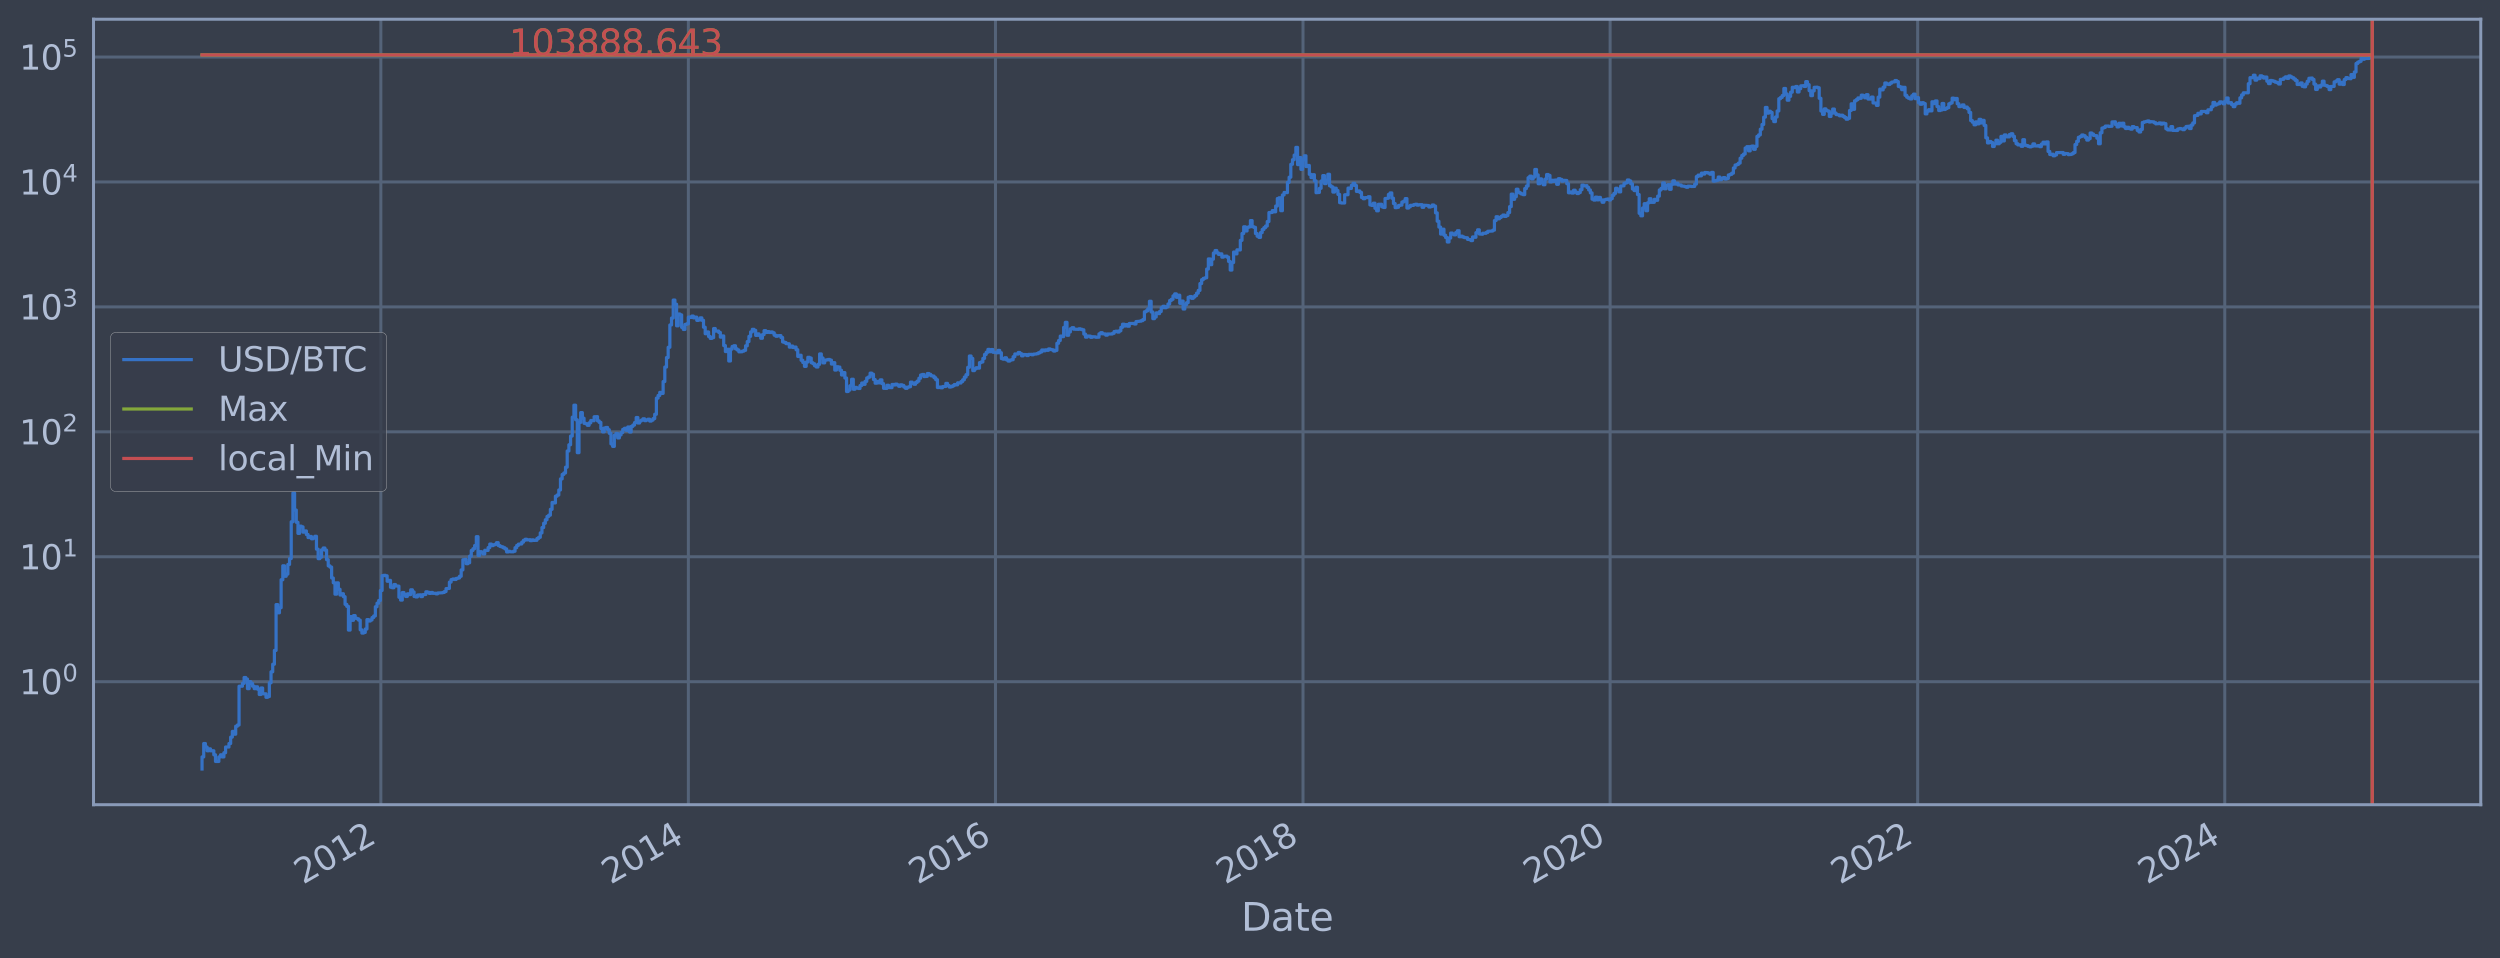 <?xml version="1.0" encoding="utf-8" standalone="no"?>
<!DOCTYPE svg PUBLIC "-//W3C//DTD SVG 1.1//EN"
  "http://www.w3.org/Graphics/SVG/1.1/DTD/svg11.dtd">
<svg xmlns:xlink="http://www.w3.org/1999/xlink" width="934.976pt" height="358.291pt" viewBox="0 0 934.976 358.291" xmlns="http://www.w3.org/2000/svg" version="1.1">
 <defs>
  <style type="text/css">*{stroke-linejoin: round; stroke-linecap: butt}</style>
 </defs>
 <g id="figure_1">
  <g id="patch_1">
   <path d="M 0 358.291 
L 934.976 358.291 
L 934.976 0 
L 0 0 
z
" style="fill: #373e4b"/>
  </g>
  <g id="axes_1">
   <g id="patch_2">
    <path d="M 34.976 300.96 
L 927.776 300.96 
L 927.776 7.2 
L 34.976 7.2 
z
" style="fill: #373e4b"/>
   </g>
   <g id="matplotlib.axis_1">
    <g id="xtick_1">
     <g id="line2d_1">
      <path d="M 142.427 300.96 
L 142.427 7.2 
" clip-path="url(#p7f58ebd564)" style="fill: none; stroke: #546379; stroke-width: 1.12; stroke-linecap: square"/>
     </g>
     <g id="line2d_2"/>
     <g id="text_1">
      <!-- 2012 -->
      <g style="fill: #b1bed6" transform="translate(113.346 330.885) rotate(-30) scale(0.126 -0.126)">
       <defs>
        <path id="DejaVuSans-32" d="M 1228 531 
L 3431 531 
L 3431 0 
L 469 0 
L 469 531 
Q 828 903 1448 1529 
Q 2069 2156 2228 2338 
Q 2531 2678 2651 2914 
Q 2772 3150 2772 3378 
Q 2772 3750 2511 3984 
Q 2250 4219 1831 4219 
Q 1534 4219 1204 4116 
Q 875 4013 500 3803 
L 500 4441 
Q 881 4594 1212 4672 
Q 1544 4750 1819 4750 
Q 2544 4750 2975 4387 
Q 3406 4025 3406 3419 
Q 3406 3131 3298 2873 
Q 3191 2616 2906 2266 
Q 2828 2175 2409 1742 
Q 1991 1309 1228 531 
z
" transform="scale(0.016)"/>
        <path id="DejaVuSans-30" d="M 2034 4250 
Q 1547 4250 1301 3770 
Q 1056 3291 1056 2328 
Q 1056 1369 1301 889 
Q 1547 409 2034 409 
Q 2525 409 2770 889 
Q 3016 1369 3016 2328 
Q 3016 3291 2770 3770 
Q 2525 4250 2034 4250 
z
M 2034 4750 
Q 2819 4750 3233 4129 
Q 3647 3509 3647 2328 
Q 3647 1150 3233 529 
Q 2819 -91 2034 -91 
Q 1250 -91 836 529 
Q 422 1150 422 2328 
Q 422 3509 836 4129 
Q 1250 4750 2034 4750 
z
" transform="scale(0.016)"/>
        <path id="DejaVuSans-31" d="M 794 531 
L 1825 531 
L 1825 4091 
L 703 3866 
L 703 4441 
L 1819 4666 
L 2450 4666 
L 2450 531 
L 3481 531 
L 3481 0 
L 794 0 
L 794 531 
z
" transform="scale(0.016)"/>
       </defs>
       <use xlink:href="#DejaVuSans-32"/>
       <use xlink:href="#DejaVuSans-30" transform="translate(63.623 0)"/>
       <use xlink:href="#DejaVuSans-31" transform="translate(127.246 0)"/>
       <use xlink:href="#DejaVuSans-32" transform="translate(190.869 0)"/>
      </g>
     </g>
    </g>
    <g id="xtick_2">
     <g id="line2d_3">
      <path d="M 257.441 300.96 
L 257.441 7.2 
" clip-path="url(#p7f58ebd564)" style="fill: none; stroke: #546379; stroke-width: 1.12; stroke-linecap: square"/>
     </g>
     <g id="line2d_4"/>
     <g id="text_2">
      <!-- 2014 -->
      <g style="fill: #b1bed6" transform="translate(228.36 330.885) rotate(-30) scale(0.126 -0.126)">
       <defs>
        <path id="DejaVuSans-34" d="M 2419 4116 
L 825 1625 
L 2419 1625 
L 2419 4116 
z
M 2253 4666 
L 3047 4666 
L 3047 1625 
L 3713 1625 
L 3713 1100 
L 3047 1100 
L 3047 0 
L 2419 0 
L 2419 1100 
L 313 1100 
L 313 1709 
L 2253 4666 
z
" transform="scale(0.016)"/>
       </defs>
       <use xlink:href="#DejaVuSans-32"/>
       <use xlink:href="#DejaVuSans-30" transform="translate(63.623 0)"/>
       <use xlink:href="#DejaVuSans-31" transform="translate(127.246 0)"/>
       <use xlink:href="#DejaVuSans-34" transform="translate(190.869 0)"/>
      </g>
     </g>
    </g>
    <g id="xtick_3">
     <g id="line2d_5">
      <path d="M 372.299 300.96 
L 372.299 7.2 
" clip-path="url(#p7f58ebd564)" style="fill: none; stroke: #546379; stroke-width: 1.12; stroke-linecap: square"/>
     </g>
     <g id="line2d_6"/>
     <g id="text_3">
      <!-- 2016 -->
      <g style="fill: #b1bed6" transform="translate(343.217 330.885) rotate(-30) scale(0.126 -0.126)">
       <defs>
        <path id="DejaVuSans-36" d="M 2113 2584 
Q 1688 2584 1439 2293 
Q 1191 2003 1191 1497 
Q 1191 994 1439 701 
Q 1688 409 2113 409 
Q 2538 409 2786 701 
Q 3034 994 3034 1497 
Q 3034 2003 2786 2293 
Q 2538 2584 2113 2584 
z
M 3366 4563 
L 3366 3988 
Q 3128 4100 2886 4159 
Q 2644 4219 2406 4219 
Q 1781 4219 1451 3797 
Q 1122 3375 1075 2522 
Q 1259 2794 1537 2939 
Q 1816 3084 2150 3084 
Q 2853 3084 3261 2657 
Q 3669 2231 3669 1497 
Q 3669 778 3244 343 
Q 2819 -91 2113 -91 
Q 1303 -91 875 529 
Q 447 1150 447 2328 
Q 447 3434 972 4092 
Q 1497 4750 2381 4750 
Q 2619 4750 2861 4703 
Q 3103 4656 3366 4563 
z
" transform="scale(0.016)"/>
       </defs>
       <use xlink:href="#DejaVuSans-32"/>
       <use xlink:href="#DejaVuSans-30" transform="translate(63.623 0)"/>
       <use xlink:href="#DejaVuSans-31" transform="translate(127.246 0)"/>
       <use xlink:href="#DejaVuSans-36" transform="translate(190.869 0)"/>
      </g>
     </g>
    </g>
    <g id="xtick_4">
     <g id="line2d_7">
      <path d="M 487.313 300.96 
L 487.313 7.2 
" clip-path="url(#p7f58ebd564)" style="fill: none; stroke: #546379; stroke-width: 1.12; stroke-linecap: square"/>
     </g>
     <g id="line2d_8"/>
     <g id="text_4">
      <!-- 2018 -->
      <g style="fill: #b1bed6" transform="translate(458.232 330.885) rotate(-30) scale(0.126 -0.126)">
       <defs>
        <path id="DejaVuSans-38" d="M 2034 2216 
Q 1584 2216 1326 1975 
Q 1069 1734 1069 1313 
Q 1069 891 1326 650 
Q 1584 409 2034 409 
Q 2484 409 2743 651 
Q 3003 894 3003 1313 
Q 3003 1734 2745 1975 
Q 2488 2216 2034 2216 
z
M 1403 2484 
Q 997 2584 770 2862 
Q 544 3141 544 3541 
Q 544 4100 942 4425 
Q 1341 4750 2034 4750 
Q 2731 4750 3128 4425 
Q 3525 4100 3525 3541 
Q 3525 3141 3298 2862 
Q 3072 2584 2669 2484 
Q 3125 2378 3379 2068 
Q 3634 1759 3634 1313 
Q 3634 634 3220 271 
Q 2806 -91 2034 -91 
Q 1263 -91 848 271 
Q 434 634 434 1313 
Q 434 1759 690 2068 
Q 947 2378 1403 2484 
z
M 1172 3481 
Q 1172 3119 1398 2916 
Q 1625 2713 2034 2713 
Q 2441 2713 2670 2916 
Q 2900 3119 2900 3481 
Q 2900 3844 2670 4047 
Q 2441 4250 2034 4250 
Q 1625 4250 1398 4047 
Q 1172 3844 1172 3481 
z
" transform="scale(0.016)"/>
       </defs>
       <use xlink:href="#DejaVuSans-32"/>
       <use xlink:href="#DejaVuSans-30" transform="translate(63.623 0)"/>
       <use xlink:href="#DejaVuSans-31" transform="translate(127.246 0)"/>
       <use xlink:href="#DejaVuSans-38" transform="translate(190.869 0)"/>
      </g>
     </g>
    </g>
    <g id="xtick_5">
     <g id="line2d_9">
      <path d="M 602.17 300.96 
L 602.17 7.2 
" clip-path="url(#p7f58ebd564)" style="fill: none; stroke: #546379; stroke-width: 1.12; stroke-linecap: square"/>
     </g>
     <g id="line2d_10"/>
     <g id="text_5">
      <!-- 2020 -->
      <g style="fill: #b1bed6" transform="translate(573.089 330.885) rotate(-30) scale(0.126 -0.126)">
       <use xlink:href="#DejaVuSans-32"/>
       <use xlink:href="#DejaVuSans-30" transform="translate(63.623 0)"/>
       <use xlink:href="#DejaVuSans-32" transform="translate(127.246 0)"/>
       <use xlink:href="#DejaVuSans-30" transform="translate(190.869 0)"/>
      </g>
     </g>
    </g>
    <g id="xtick_6">
     <g id="line2d_11">
      <path d="M 717.185 300.96 
L 717.185 7.2 
" clip-path="url(#p7f58ebd564)" style="fill: none; stroke: #546379; stroke-width: 1.12; stroke-linecap: square"/>
     </g>
     <g id="line2d_12"/>
     <g id="text_6">
      <!-- 2022 -->
      <g style="fill: #b1bed6" transform="translate(688.104 330.885) rotate(-30) scale(0.126 -0.126)">
       <use xlink:href="#DejaVuSans-32"/>
       <use xlink:href="#DejaVuSans-30" transform="translate(63.623 0)"/>
       <use xlink:href="#DejaVuSans-32" transform="translate(127.246 0)"/>
       <use xlink:href="#DejaVuSans-32" transform="translate(190.869 0)"/>
      </g>
     </g>
    </g>
    <g id="xtick_7">
     <g id="line2d_13">
      <path d="M 832.042 300.96 
L 832.042 7.2 
" clip-path="url(#p7f58ebd564)" style="fill: none; stroke: #546379; stroke-width: 1.12; stroke-linecap: square"/>
     </g>
     <g id="line2d_14"/>
     <g id="text_7">
      <!-- 2024 -->
      <g style="fill: #b1bed6" transform="translate(802.961 330.885) rotate(-30) scale(0.126 -0.126)">
       <use xlink:href="#DejaVuSans-32"/>
       <use xlink:href="#DejaVuSans-30" transform="translate(63.623 0)"/>
       <use xlink:href="#DejaVuSans-32" transform="translate(127.246 0)"/>
       <use xlink:href="#DejaVuSans-34" transform="translate(190.869 0)"/>
      </g>
     </g>
    </g>
    <g id="text_8">
     <!-- Date -->
     <g style="fill: #b1bed6" transform="translate(464.167 348.096) scale(0.144 -0.144)">
      <defs>
       <path id="DejaVuSans-44" d="M 1259 4147 
L 1259 519 
L 2022 519 
Q 2988 519 3436 956 
Q 3884 1394 3884 2338 
Q 3884 3275 3436 3711 
Q 2988 4147 2022 4147 
L 1259 4147 
z
M 628 4666 
L 1925 4666 
Q 3281 4666 3915 4102 
Q 4550 3538 4550 2338 
Q 4550 1131 3912 565 
Q 3275 0 1925 0 
L 628 0 
L 628 4666 
z
" transform="scale(0.016)"/>
       <path id="DejaVuSans-61" d="M 2194 1759 
Q 1497 1759 1228 1600 
Q 959 1441 959 1056 
Q 959 750 1161 570 
Q 1363 391 1709 391 
Q 2188 391 2477 730 
Q 2766 1069 2766 1631 
L 2766 1759 
L 2194 1759 
z
M 3341 1997 
L 3341 0 
L 2766 0 
L 2766 531 
Q 2569 213 2275 61 
Q 1981 -91 1556 -91 
Q 1019 -91 701 211 
Q 384 513 384 1019 
Q 384 1609 779 1909 
Q 1175 2209 1959 2209 
L 2766 2209 
L 2766 2266 
Q 2766 2663 2505 2880 
Q 2244 3097 1772 3097 
Q 1472 3097 1187 3025 
Q 903 2953 641 2809 
L 641 3341 
Q 956 3463 1253 3523 
Q 1550 3584 1831 3584 
Q 2591 3584 2966 3190 
Q 3341 2797 3341 1997 
z
" transform="scale(0.016)"/>
       <path id="DejaVuSans-74" d="M 1172 4494 
L 1172 3500 
L 2356 3500 
L 2356 3053 
L 1172 3053 
L 1172 1153 
Q 1172 725 1289 603 
Q 1406 481 1766 481 
L 2356 481 
L 2356 0 
L 1766 0 
Q 1100 0 847 248 
Q 594 497 594 1153 
L 594 3053 
L 172 3053 
L 172 3500 
L 594 3500 
L 594 4494 
L 1172 4494 
z
" transform="scale(0.016)"/>
       <path id="DejaVuSans-65" d="M 3597 1894 
L 3597 1613 
L 953 1613 
Q 991 1019 1311 708 
Q 1631 397 2203 397 
Q 2534 397 2845 478 
Q 3156 559 3463 722 
L 3463 178 
Q 3153 47 2828 -22 
Q 2503 -91 2169 -91 
Q 1331 -91 842 396 
Q 353 884 353 1716 
Q 353 2575 817 3079 
Q 1281 3584 2069 3584 
Q 2775 3584 3186 3129 
Q 3597 2675 3597 1894 
z
M 3022 2063 
Q 3016 2534 2758 2815 
Q 2500 3097 2075 3097 
Q 1594 3097 1305 2825 
Q 1016 2553 972 2059 
L 3022 2063 
z
" transform="scale(0.016)"/>
      </defs>
      <use xlink:href="#DejaVuSans-44"/>
      <use xlink:href="#DejaVuSans-61" transform="translate(77.002 0)"/>
      <use xlink:href="#DejaVuSans-74" transform="translate(138.281 0)"/>
      <use xlink:href="#DejaVuSans-65" transform="translate(177.49 0)"/>
     </g>
    </g>
   </g>
   <g id="matplotlib.axis_2">
    <g id="ytick_1">
     <g id="line2d_15">
      <path d="M 34.976 254.948 
L 927.776 254.948 
" clip-path="url(#p7f58ebd564)" style="fill: none; stroke: #546379; stroke-width: 1.12; stroke-linecap: square"/>
     </g>
     <g id="line2d_16"/>
     <g id="text_9">
      <!-- $\mathdefault{10^{0}}$ -->
      <g style="fill: #b1bed6" transform="translate(7.2 259.735) scale(0.126 -0.126)">
       <use xlink:href="#DejaVuSans-31" transform="translate(0 0.766)"/>
       <use xlink:href="#DejaVuSans-30" transform="translate(63.623 0.766)"/>
       <use xlink:href="#DejaVuSans-30" transform="translate(128.203 39.047) scale(0.7)"/>
      </g>
     </g>
    </g>
    <g id="ytick_2">
     <g id="line2d_17">
      <path d="M 34.976 208.224 
L 927.776 208.224 
" clip-path="url(#p7f58ebd564)" style="fill: none; stroke: #546379; stroke-width: 1.12; stroke-linecap: square"/>
     </g>
     <g id="line2d_18"/>
     <g id="text_10">
      <!-- $\mathdefault{10^{1}}$ -->
      <g style="fill: #b1bed6" transform="translate(7.2 213.011) scale(0.126 -0.126)">
       <use xlink:href="#DejaVuSans-31" transform="translate(0 0.684)"/>
       <use xlink:href="#DejaVuSans-30" transform="translate(63.623 0.684)"/>
       <use xlink:href="#DejaVuSans-31" transform="translate(128.203 38.966) scale(0.7)"/>
      </g>
     </g>
    </g>
    <g id="ytick_3">
     <g id="line2d_19">
      <path d="M 34.976 161.5 
L 927.776 161.5 
" clip-path="url(#p7f58ebd564)" style="fill: none; stroke: #546379; stroke-width: 1.12; stroke-linecap: square"/>
     </g>
     <g id="line2d_20"/>
     <g id="text_11">
      <!-- $\mathdefault{10^{2}}$ -->
      <g style="fill: #b1bed6" transform="translate(7.2 166.287) scale(0.126 -0.126)">
       <use xlink:href="#DejaVuSans-31" transform="translate(0 0.766)"/>
       <use xlink:href="#DejaVuSans-30" transform="translate(63.623 0.766)"/>
       <use xlink:href="#DejaVuSans-32" transform="translate(128.203 39.047) scale(0.7)"/>
      </g>
     </g>
    </g>
    <g id="ytick_4">
     <g id="line2d_21">
      <path d="M 34.976 114.775 
L 927.776 114.775 
" clip-path="url(#p7f58ebd564)" style="fill: none; stroke: #546379; stroke-width: 1.12; stroke-linecap: square"/>
     </g>
     <g id="line2d_22"/>
     <g id="text_12">
      <!-- $\mathdefault{10^{3}}$ -->
      <g style="fill: #b1bed6" transform="translate(7.2 119.562) scale(0.126 -0.126)">
       <defs>
        <path id="DejaVuSans-33" d="M 2597 2516 
Q 3050 2419 3304 2112 
Q 3559 1806 3559 1356 
Q 3559 666 3084 287 
Q 2609 -91 1734 -91 
Q 1441 -91 1130 -33 
Q 819 25 488 141 
L 488 750 
Q 750 597 1062 519 
Q 1375 441 1716 441 
Q 2309 441 2620 675 
Q 2931 909 2931 1356 
Q 2931 1769 2642 2001 
Q 2353 2234 1838 2234 
L 1294 2234 
L 1294 2753 
L 1863 2753 
Q 2328 2753 2575 2939 
Q 2822 3125 2822 3475 
Q 2822 3834 2567 4026 
Q 2313 4219 1838 4219 
Q 1578 4219 1281 4162 
Q 984 4106 628 3988 
L 628 4550 
Q 988 4650 1302 4700 
Q 1616 4750 1894 4750 
Q 2613 4750 3031 4423 
Q 3450 4097 3450 3541 
Q 3450 3153 3228 2886 
Q 3006 2619 2597 2516 
z
" transform="scale(0.016)"/>
       </defs>
       <use xlink:href="#DejaVuSans-31" transform="translate(0 0.766)"/>
       <use xlink:href="#DejaVuSans-30" transform="translate(63.623 0.766)"/>
       <use xlink:href="#DejaVuSans-33" transform="translate(128.203 39.047) scale(0.7)"/>
      </g>
     </g>
    </g>
    <g id="ytick_5">
     <g id="line2d_23">
      <path d="M 34.976 68.051 
L 927.776 68.051 
" clip-path="url(#p7f58ebd564)" style="fill: none; stroke: #546379; stroke-width: 1.12; stroke-linecap: square"/>
     </g>
     <g id="line2d_24"/>
     <g id="text_13">
      <!-- $\mathdefault{10^{4}}$ -->
      <g style="fill: #b1bed6" transform="translate(7.2 72.838) scale(0.126 -0.126)">
       <use xlink:href="#DejaVuSans-31" transform="translate(0 0.684)"/>
       <use xlink:href="#DejaVuSans-30" transform="translate(63.623 0.684)"/>
       <use xlink:href="#DejaVuSans-34" transform="translate(128.203 38.966) scale(0.7)"/>
      </g>
     </g>
    </g>
    <g id="ytick_6">
     <g id="line2d_25">
      <path d="M 34.976 21.327 
L 927.776 21.327 
" clip-path="url(#p7f58ebd564)" style="fill: none; stroke: #546379; stroke-width: 1.12; stroke-linecap: square"/>
     </g>
     <g id="line2d_26"/>
     <g id="text_14">
      <!-- $\mathdefault{10^{5}}$ -->
      <g style="fill: #b1bed6" transform="translate(7.2 26.114) scale(0.126 -0.126)">
       <defs>
        <path id="DejaVuSans-35" d="M 691 4666 
L 3169 4666 
L 3169 4134 
L 1269 4134 
L 1269 2991 
Q 1406 3038 1543 3061 
Q 1681 3084 1819 3084 
Q 2600 3084 3056 2656 
Q 3513 2228 3513 1497 
Q 3513 744 3044 326 
Q 2575 -91 1722 -91 
Q 1428 -91 1123 -41 
Q 819 9 494 109 
L 494 744 
Q 775 591 1075 516 
Q 1375 441 1709 441 
Q 2250 441 2565 725 
Q 2881 1009 2881 1497 
Q 2881 1984 2565 2268 
Q 2250 2553 1709 2553 
Q 1456 2553 1204 2497 
Q 953 2441 691 2322 
L 691 4666 
z
" transform="scale(0.016)"/>
       </defs>
       <use xlink:href="#DejaVuSans-31" transform="translate(0 0.684)"/>
       <use xlink:href="#DejaVuSans-30" transform="translate(63.623 0.684)"/>
       <use xlink:href="#DejaVuSans-35" transform="translate(128.203 38.966) scale(0.7)"/>
      </g>
     </g>
    </g>
    <g id="ytick_7">
     <g id="line2d_27"/>
    </g>
    <g id="ytick_8">
     <g id="line2d_28"/>
    </g>
    <g id="ytick_9">
     <g id="line2d_29"/>
    </g>
    <g id="ytick_10">
     <g id="line2d_30"/>
    </g>
    <g id="ytick_11">
     <g id="line2d_31"/>
    </g>
    <g id="ytick_12">
     <g id="line2d_32"/>
    </g>
    <g id="ytick_13">
     <g id="line2d_33"/>
    </g>
    <g id="ytick_14">
     <g id="line2d_34"/>
    </g>
    <g id="ytick_15">
     <g id="line2d_35"/>
    </g>
    <g id="ytick_16">
     <g id="line2d_36"/>
    </g>
    <g id="ytick_17">
     <g id="line2d_37"/>
    </g>
    <g id="ytick_18">
     <g id="line2d_38"/>
    </g>
    <g id="ytick_19">
     <g id="line2d_39"/>
    </g>
    <g id="ytick_20">
     <g id="line2d_40"/>
    </g>
    <g id="ytick_21">
     <g id="line2d_41"/>
    </g>
    <g id="ytick_22">
     <g id="line2d_42"/>
    </g>
    <g id="ytick_23">
     <g id="line2d_43"/>
    </g>
    <g id="ytick_24">
     <g id="line2d_44"/>
    </g>
    <g id="ytick_25">
     <g id="line2d_45"/>
    </g>
    <g id="ytick_26">
     <g id="line2d_46"/>
    </g>
    <g id="ytick_27">
     <g id="line2d_47"/>
    </g>
    <g id="ytick_28">
     <g id="line2d_48"/>
    </g>
    <g id="ytick_29">
     <g id="line2d_49"/>
    </g>
    <g id="ytick_30">
     <g id="line2d_50"/>
    </g>
    <g id="ytick_31">
     <g id="line2d_51"/>
    </g>
    <g id="ytick_32">
     <g id="line2d_52"/>
    </g>
    <g id="ytick_33">
     <g id="line2d_53"/>
    </g>
    <g id="ytick_34">
     <g id="line2d_54"/>
    </g>
    <g id="ytick_35">
     <g id="line2d_55"/>
    </g>
    <g id="ytick_36">
     <g id="line2d_56"/>
    </g>
    <g id="ytick_37">
     <g id="line2d_57"/>
    </g>
    <g id="ytick_38">
     <g id="line2d_58"/>
    </g>
    <g id="ytick_39">
     <g id="line2d_59"/>
    </g>
    <g id="ytick_40">
     <g id="line2d_60"/>
    </g>
    <g id="ytick_41">
     <g id="line2d_61"/>
    </g>
    <g id="ytick_42">
     <g id="line2d_62"/>
    </g>
    <g id="ytick_43">
     <g id="line2d_63"/>
    </g>
    <g id="ytick_44">
     <g id="line2d_64"/>
    </g>
    <g id="ytick_45">
     <g id="line2d_65"/>
    </g>
    <g id="ytick_46">
     <g id="line2d_66"/>
    </g>
    <g id="ytick_47">
     <g id="line2d_67"/>
    </g>
    <g id="ytick_48">
     <g id="line2d_68"/>
    </g>
    <g id="ytick_49">
     <g id="line2d_69"/>
    </g>
    <g id="ytick_50">
     <g id="line2d_70"/>
    </g>
    <g id="ytick_51">
     <g id="line2d_71"/>
    </g>
    <g id="ytick_52">
     <g id="line2d_72"/>
    </g>
    <g id="ytick_53">
     <g id="line2d_73"/>
    </g>
    <g id="ytick_54">
     <g id="line2d_74"/>
    </g>
    <g id="ytick_55">
     <g id="line2d_75"/>
    </g>
   </g>
   <g id="line2d_76">
    <path d="M 75.558 287.607 
L 75.558 283.079 
L 76.187 283.079 
L 76.187 278.07 
L 76.817 278.07 
L 76.817 279.38 
L 77.446 279.38 
L 77.446 280.78 
L 78.075 280.78 
L 78.075 280.067 
L 78.705 280.067 
L 78.705 280.78 
L 79.963 280.78 
L 79.963 282.283 
L 80.593 282.283 
L 80.593 284.771 
L 81.851 284.771 
L 81.851 283.079 
L 82.481 283.079 
L 82.481 282.283 
L 83.11 282.283 
L 83.11 283.079 
L 83.739 283.079 
L 83.739 281.518 
L 84.369 281.518 
L 84.369 279.38 
L 85.627 279.38 
L 85.627 278.07 
L 86.257 278.07 
L 86.257 275.68 
L 86.886 275.68 
L 86.886 273.542 
L 87.516 273.542 
L 87.516 274.583 
L 88.145 274.583 
L 88.145 271.608 
L 88.774 271.608 
L 88.774 271.152 
L 89.404 271.152 
L 89.404 256.64 
L 90.662 256.64 
L 90.662 255.566 
L 91.292 255.566 
L 91.292 253.387 
L 91.921 253.387 
L 91.921 253.958 
L 92.55 253.958 
L 92.55 257.542 
L 93.18 257.542 
L 93.18 254.948 
L 93.809 254.948 
L 93.809 255.566 
L 94.438 255.566 
L 94.438 256.64 
L 95.068 256.64 
L 95.068 257.542 
L 95.697 257.542 
L 95.697 256.862 
L 96.327 256.862 
L 96.327 257.774 
L 96.956 257.774 
L 96.956 259.732 
L 97.585 259.732 
L 97.585 257.313 
L 98.215 257.313 
L 98.215 259.476 
L 99.473 259.476 
L 99.473 260.786 
L 100.103 260.786 
L 100.103 260.517 
L 100.732 260.517 
L 100.732 255.358 
L 101.361 255.358 
L 101.361 251.249 
L 101.991 251.249 
L 101.991 248.413 
L 102.62 248.413 
L 102.62 243.248 
L 103.249 243.248 
L 103.249 226.119 
L 103.879 226.119 
L 103.879 229.182 
L 104.508 229.182 
L 104.508 227.279 
L 105.137 227.279 
L 105.137 216.81 
L 105.767 216.81 
L 105.767 211.594 
L 106.396 211.594 
L 106.396 215.52 
L 107.026 215.52 
L 107.026 214.694 
L 107.655 214.694 
L 107.655 211.097 
L 108.284 211.097 
L 108.284 208.905 
L 108.914 208.905 
L 108.914 195.146 
L 109.543 195.146 
L 109.543 184.407 
L 110.172 184.407 
L 110.172 190.749 
L 110.802 190.749 
L 110.802 195.339 
L 111.431 195.339 
L 111.431 199.475 
L 112.06 199.475 
L 112.06 196.776 
L 112.69 196.776 
L 112.69 197.043 
L 113.319 197.043 
L 113.319 199.019 
L 113.948 199.019 
L 113.948 198.56 
L 114.578 198.56 
L 114.578 199.902 
L 115.207 199.902 
L 115.207 201.037 
L 115.837 201.037 
L 115.837 200.628 
L 116.466 200.628 
L 116.466 201.498 
L 117.095 201.498 
L 117.095 201.252 
L 117.725 201.252 
L 117.725 200.573 
L 118.354 200.573 
L 118.354 205.388 
L 118.983 205.388 
L 118.983 208.926 
L 119.613 208.926 
L 119.613 208.367 
L 120.242 208.367 
L 120.242 205.637 
L 120.871 205.637 
L 120.871 204.952 
L 121.501 204.952 
L 121.501 205.744 
L 122.13 205.744 
L 122.13 209.308 
L 122.759 209.308 
L 122.759 211.618 
L 123.389 211.618 
L 123.389 212.079 
L 124.018 212.079 
L 124.018 216.17 
L 124.647 216.17 
L 124.647 217.957 
L 125.277 217.957 
L 125.277 222.208 
L 125.906 222.208 
L 125.906 217.99 
L 126.536 217.99 
L 126.536 220.392 
L 127.165 220.392 
L 127.165 222.534 
L 127.794 222.534 
L 127.794 222.047 
L 128.424 222.047 
L 128.424 223.16 
L 129.053 223.16 
L 129.053 226.022 
L 129.682 226.022 
L 129.682 226.767 
L 130.312 226.767 
L 130.312 235.637 
L 130.941 235.637 
L 130.941 230.599 
L 131.57 230.599 
L 131.57 231.99 
L 132.2 231.99 
L 132.2 230.235 
L 132.829 230.235 
L 132.829 231.219 
L 133.458 231.219 
L 133.458 231.409 
L 134.088 231.409 
L 134.088 231.924 
L 134.717 231.924 
L 134.717 235.559 
L 135.347 235.559 
L 135.347 236.765 
L 135.976 236.765 
L 135.976 236.518 
L 136.605 236.518 
L 136.605 235.249 
L 137.235 235.249 
L 137.235 231.73 
L 137.864 231.73 
L 137.864 232.253 
L 138.493 232.253 
L 138.493 231.859 
L 139.123 231.859 
L 139.123 230.969 
L 139.752 230.969 
L 139.752 230.356 
L 140.381 230.356 
L 140.381 226.919 
L 141.011 226.919 
L 141.011 225.587 
L 141.64 225.587 
L 141.64 224.563 
L 142.269 224.563 
L 142.269 220.841 
L 142.899 220.841 
L 142.899 215.289 
L 143.528 215.289 
L 143.528 215.174 
L 144.157 215.174 
L 144.157 215.346 
L 144.787 215.346 
L 144.787 217.376 
L 145.416 217.376 
L 145.416 217.059 
L 146.046 217.059 
L 146.046 219.631 
L 146.675 219.631 
L 146.675 219.809 
L 147.304 219.809 
L 147.304 218.624 
L 147.934 218.624 
L 147.934 219.138 
L 149.192 219.208 
L 149.192 223.373 
L 149.822 223.373 
L 149.822 224.427 
L 150.451 224.427 
L 150.451 221.611 
L 151.08 221.611 
L 151.08 222.371 
L 151.71 222.371 
L 151.71 223.076 
L 152.339 223.076 
L 152.339 222.088 
L 152.968 222.088 
L 152.968 222.371 
L 153.598 222.371 
L 153.598 220.578 
L 154.227 220.578 
L 154.227 221.377 
L 154.857 221.377 
L 154.857 223.076 
L 155.486 223.076 
L 155.486 223.245 
L 156.115 223.245 
L 156.115 222.534 
L 157.374 222.452 
L 157.374 223.118 
L 158.003 223.118 
L 158.003 222.412 
L 159.262 222.33 
L 159.262 221.338 
L 159.891 221.338 
L 159.891 221.533 
L 160.521 221.533 
L 160.521 221.927 
L 161.15 221.927 
L 161.15 221.572 
L 161.779 221.572 
L 161.779 221.888 
L 163.038 221.888 
L 163.038 222.088 
L 163.667 222.088 
L 163.667 221.769 
L 165.556 221.69 
L 165.556 221.572 
L 166.185 221.572 
L 166.185 221.222 
L 166.814 221.222 
L 166.814 220.135 
L 168.073 220.062 
L 168.073 217.697 
L 168.702 217.697 
L 168.702 216.779 
L 169.332 216.779 
L 169.332 216.533 
L 169.961 216.533 
L 169.961 216.717 
L 170.59 216.717 
L 170.59 216.32 
L 171.22 216.32 
L 171.22 216.17 
L 171.849 216.17 
L 171.849 215.52 
L 172.478 215.52 
L 172.478 213.136 
L 173.108 213.136 
L 173.108 209.329 
L 173.737 209.329 
L 173.737 209.201 
L 174.366 209.201 
L 174.366 210.818 
L 174.996 210.818 
L 174.996 210.475 
L 175.625 210.475 
L 175.625 207.982 
L 176.255 207.982 
L 176.255 205.87 
L 176.884 205.87 
L 176.884 205.212 
L 177.513 205.212 
L 177.513 204.023 
L 178.143 204.023 
L 178.143 200.712 
L 178.772 200.712 
L 178.772 207.703 
L 179.401 207.703 
L 179.401 206.308 
L 180.031 206.308 
L 180.031 206.457 
L 180.66 206.457 
L 180.66 207.195 
L 181.289 207.195 
L 181.289 205.798 
L 182.548 205.852 
L 182.548 204.797 
L 183.177 204.797 
L 183.177 203.486 
L 183.807 203.486 
L 183.807 204.056 
L 184.436 204.056 
L 184.436 203.761 
L 185.066 203.761 
L 185.066 203.567 
L 185.695 203.567 
L 185.695 202.947 
L 186.324 202.947 
L 186.324 204.023 
L 186.954 204.023 
L 186.954 204.356 
L 187.583 204.356 
L 187.583 204.558 
L 188.212 204.558 
L 188.212 204.865 
L 188.842 204.865 
L 188.842 205.282 
L 189.471 205.282 
L 189.471 206.42 
L 190.1 206.42 
L 190.1 206.18 
L 190.73 206.18 
L 190.73 206.345 
L 191.988 206.382 
L 191.988 206.161 
L 192.618 206.161 
L 192.618 204.831 
L 193.247 204.831 
L 193.247 203.99 
L 193.876 203.99 
L 193.876 203.502 
L 195.135 203.438 
L 195.135 202.76 
L 195.765 202.76 
L 195.765 202.059 
L 196.394 202.059 
L 196.394 201.688 
L 197.023 201.688 
L 197.023 201.94 
L 198.282 201.836 
L 198.282 202.21 
L 198.911 202.21 
L 198.911 201.91 
L 199.541 201.91 
L 199.541 202.104 
L 200.799 202.074 
L 200.799 201.411 
L 201.429 201.411 
L 201.429 200.952 
L 202.058 200.952 
L 202.058 199.292 
L 202.687 199.292 
L 202.687 197.302 
L 203.317 197.302 
L 203.317 195.697 
L 203.946 195.697 
L 203.946 194.383 
L 204.576 194.383 
L 204.576 193.169 
L 205.205 193.169 
L 205.205 192.663 
L 205.834 192.663 
L 205.834 190.484 
L 206.464 190.484 
L 206.464 187.919 
L 207.093 187.919 
L 207.093 188.084 
L 207.722 188.084 
L 207.722 185.582 
L 208.352 185.582 
L 208.352 185.135 
L 208.981 185.135 
L 208.981 183.242 
L 209.61 183.242 
L 209.61 179.103 
L 210.24 179.103 
L 210.24 177.434 
L 210.869 177.434 
L 210.869 176.881 
L 211.498 176.881 
L 211.498 174.723 
L 212.128 174.723 
L 212.128 168.665 
L 212.757 168.665 
L 212.757 166.337 
L 213.386 166.337 
L 213.386 163.082 
L 214.016 163.082 
L 214.016 156.02 
L 214.645 156.02 
L 214.645 151.548 
L 215.275 151.548 
L 215.275 156.988 
L 215.904 156.988 
L 215.904 169.296 
L 216.533 169.296 
L 216.533 157.984 
L 217.163 157.984 
L 217.163 154.313 
L 217.792 154.313 
L 217.792 156.411 
L 218.421 156.411 
L 218.421 158.314 
L 219.051 158.314 
L 219.051 158.492 
L 219.68 158.492 
L 219.68 159.075 
L 220.309 159.075 
L 220.309 158.143 
L 220.939 158.143 
L 220.939 157.246 
L 222.197 157.349 
L 222.197 155.868 
L 223.456 155.82 
L 223.456 157.395 
L 224.086 157.395 
L 224.086 157.975 
L 224.715 157.975 
L 224.715 160.298 
L 225.344 160.298 
L 225.344 161.504 
L 225.974 161.504 
L 225.974 160.053 
L 226.603 160.053 
L 226.603 159.872 
L 227.232 159.872 
L 227.232 160.704 
L 227.862 160.704 
L 227.862 162.066 
L 228.491 162.066 
L 228.491 166.018 
L 229.12 166.018 
L 229.12 166.938 
L 229.75 166.938 
L 229.75 162.758 
L 230.379 162.758 
L 230.379 162.107 
L 231.008 162.107 
L 231.008 163.776 
L 231.638 163.776 
L 231.638 162.646 
L 232.267 162.646 
L 232.267 161.765 
L 232.896 161.765 
L 232.896 160.583 
L 233.526 160.583 
L 233.526 160.18 
L 234.155 160.18 
L 234.155 160.939 
L 234.785 160.939 
L 234.785 159.686 
L 235.414 159.686 
L 235.414 161.559 
L 236.043 161.559 
L 236.043 159.487 
L 236.673 159.487 
L 236.673 158.97 
L 237.302 158.97 
L 237.302 158.055 
L 237.931 158.055 
L 237.931 156.162 
L 238.561 156.162 
L 238.561 158.208 
L 239.19 158.208 
L 239.19 157.461 
L 239.819 157.461 
L 239.819 157.127 
L 240.449 157.127 
L 240.449 156.63 
L 241.078 156.63 
L 241.078 157.311 
L 241.707 157.311 
L 241.707 157.029 
L 242.337 157.029 
L 242.337 156.77 
L 242.966 156.77 
L 242.966 157.475 
L 243.596 157.475 
L 243.596 157.115 
L 244.225 157.115 
L 244.225 156.556 
L 244.854 156.556 
L 244.854 154.936 
L 245.484 154.936 
L 245.484 148.894 
L 246.113 148.894 
L 246.113 147.914 
L 246.742 147.914 
L 246.742 146.746 
L 247.372 146.746 
L 247.372 147.132 
L 248.001 147.132 
L 248.001 142.697 
L 248.63 142.697 
L 248.63 137.273 
L 249.26 137.273 
L 249.26 133.727 
L 249.889 133.727 
L 249.889 129.882 
L 250.518 129.882 
L 250.518 121.533 
L 251.148 121.533 
L 251.148 118.938 
L 251.777 118.938 
L 251.777 112.225 
L 252.406 112.225 
L 252.406 113.781 
L 253.036 113.781 
L 253.036 121.843 
L 253.665 121.843 
L 253.665 117.442 
L 254.295 117.442 
L 254.295 117.766 
L 254.924 117.766 
L 254.924 122.444 
L 255.553 122.444 
L 255.553 123.207 
L 256.183 123.207 
L 256.183 121.33 
L 256.812 121.33 
L 256.812 121.106 
L 257.441 121.106 
L 257.441 118.587 
L 258.071 118.587 
L 258.071 118.721 
L 258.7 118.721 
L 258.7 118.216 
L 259.329 118.216 
L 259.329 118.873 
L 259.959 118.873 
L 259.959 118.61 
L 260.588 118.61 
L 260.588 119.817 
L 261.217 119.817 
L 261.217 119.672 
L 261.847 119.672 
L 261.847 118.875 
L 262.476 118.875 
L 262.476 119.791 
L 263.105 119.791 
L 263.105 122.383 
L 263.735 122.383 
L 263.735 124.806 
L 264.364 124.806 
L 264.364 124.152 
L 264.994 124.152 
L 264.994 125.847 
L 265.623 125.847 
L 265.623 126.559 
L 266.252 126.559 
L 266.252 126.272 
L 266.882 126.272 
L 266.882 122.881 
L 267.511 122.881 
L 267.511 123.835 
L 268.77 123.8 
L 268.77 124.322 
L 269.399 124.322 
L 269.399 126.079 
L 270.028 126.079 
L 270.028 125.628 
L 270.658 125.628 
L 270.658 129.251 
L 271.287 129.251 
L 271.287 131.476 
L 271.916 131.476 
L 271.916 130.621 
L 272.546 130.621 
L 272.546 135.006 
L 273.175 135.006 
L 273.175 130.549 
L 273.805 130.549 
L 273.805 129.58 
L 274.434 129.58 
L 274.434 129.312 
L 275.063 129.312 
L 275.063 130.468 
L 275.693 130.468 
L 275.693 130.888 
L 276.322 130.888 
L 276.322 131.585 
L 277.581 131.545 
L 277.581 131.322 
L 278.21 131.322 
L 278.21 131.019 
L 278.839 131.019 
L 278.839 129.329 
L 279.469 129.329 
L 279.469 127.739 
L 280.098 127.739 
L 280.098 125.794 
L 280.727 125.794 
L 280.727 124.128 
L 281.357 124.128 
L 281.357 123.162 
L 281.986 123.162 
L 281.986 123.554 
L 282.615 123.554 
L 282.615 125.429 
L 283.245 125.429 
L 283.245 124.872 
L 283.874 124.872 
L 283.874 125.449 
L 284.504 125.449 
L 284.504 126.514 
L 285.133 126.514 
L 285.133 125.142 
L 285.762 125.142 
L 285.762 123.663 
L 286.392 123.663 
L 286.392 124.334 
L 287.021 124.334 
L 287.021 124.023 
L 287.65 124.023 
L 287.65 124.343 
L 288.28 124.343 
L 288.28 124.151 
L 288.909 124.151 
L 288.909 124.462 
L 289.538 124.462 
L 289.538 125.356 
L 290.168 125.356 
L 290.168 125.758 
L 290.797 125.758 
L 290.797 125.534 
L 292.056 125.517 
L 292.056 126.217 
L 292.685 126.217 
L 292.685 127.894 
L 293.315 127.894 
L 293.315 128.091 
L 293.944 128.091 
L 293.944 128.518 
L 295.203 128.574 
L 295.203 129.824 
L 295.832 129.824 
L 295.832 129.421 
L 296.461 129.421 
L 296.461 129.952 
L 297.091 129.952 
L 297.091 129.8 
L 297.72 129.8 
L 297.72 130.804 
L 298.349 130.804 
L 298.349 133.311 
L 298.979 133.311 
L 298.979 132.858 
L 299.608 132.858 
L 299.608 134.74 
L 300.237 134.74 
L 300.237 135.569 
L 300.867 135.569 
L 300.867 137.024 
L 301.496 137.024 
L 301.496 135.397 
L 302.125 135.397 
L 302.125 133.632 
L 302.755 133.632 
L 302.755 133.912 
L 303.384 133.912 
L 303.384 135.665 
L 304.014 135.665 
L 304.014 136.026 
L 304.643 136.026 
L 304.643 136.799 
L 305.272 136.799 
L 305.272 137.258 
L 305.902 137.258 
L 305.902 136.257 
L 306.531 136.257 
L 306.531 132.37 
L 307.16 132.37 
L 307.16 133.889 
L 307.79 133.889 
L 307.79 135.707 
L 308.419 135.707 
L 308.419 134.701 
L 309.048 134.701 
L 309.048 134.572 
L 309.678 134.572 
L 309.678 134.43 
L 310.307 134.43 
L 310.307 134.676 
L 310.936 134.676 
L 310.936 136.149 
L 311.566 136.149 
L 311.566 135.631 
L 312.195 135.631 
L 312.195 138.394 
L 312.825 138.394 
L 312.825 137.151 
L 313.454 137.151 
L 313.454 137.276 
L 314.083 137.276 
L 314.083 138.476 
L 314.713 138.476 
L 314.713 140.241 
L 315.342 140.241 
L 315.342 139.343 
L 315.971 139.343 
L 315.971 141.369 
L 316.601 141.369 
L 316.601 146.424 
L 317.23 146.424 
L 317.23 145.872 
L 317.859 145.872 
L 317.859 144.274 
L 318.489 144.274 
L 318.489 141.838 
L 319.118 141.838 
L 319.118 145.57 
L 319.747 145.57 
L 319.747 144.891 
L 320.377 144.891 
L 320.377 145.141 
L 321.006 145.141 
L 321.006 145.287 
L 321.635 145.287 
L 321.635 144.205 
L 322.265 144.205 
L 322.265 143.252 
L 322.894 143.252 
L 322.894 143.74 
L 323.524 143.74 
L 323.524 142.624 
L 324.153 142.624 
L 324.153 141.34 
L 324.782 141.34 
L 324.782 140.972 
L 325.412 140.972 
L 325.412 139.555 
L 326.041 139.555 
L 326.041 139.945 
L 326.67 139.945 
L 326.67 141.947 
L 327.3 141.947 
L 327.3 143.316 
L 327.929 143.316 
L 327.929 142.667 
L 328.558 142.667 
L 328.558 143.193 
L 329.188 143.193 
L 329.188 142.07 
L 329.817 142.07 
L 329.817 143.483 
L 330.446 143.483 
L 330.446 145.225 
L 331.705 145.258 
L 331.705 144.089 
L 332.335 144.089 
L 332.335 144.928 
L 333.593 144.988 
L 333.593 143.78 
L 334.223 143.78 
L 334.223 143.976 
L 334.852 143.976 
L 334.852 143.655 
L 335.481 143.655 
L 335.481 143.958 
L 336.111 143.958 
L 336.111 144.475 
L 336.74 144.475 
L 336.74 143.925 
L 337.369 143.925 
L 337.369 144.135 
L 337.999 144.135 
L 337.999 144.745 
L 338.628 144.745 
L 338.628 145.236 
L 339.257 145.236 
L 339.257 144.806 
L 339.887 144.806 
L 339.887 144.634 
L 340.516 144.634 
L 340.516 142.908 
L 341.145 142.908 
L 341.145 143.337 
L 341.775 143.337 
L 341.775 143.718 
L 342.404 143.718 
L 342.404 143.023 
L 343.034 143.023 
L 343.034 142.53 
L 343.663 142.53 
L 343.663 141.455 
L 344.292 141.455 
L 344.292 140.253 
L 344.922 140.253 
L 344.922 140.041 
L 345.551 140.041 
L 345.551 140.844 
L 346.81 140.754 
L 346.81 139.698 
L 347.439 139.698 
L 347.439 140.003 
L 348.068 140.003 
L 348.068 140.526 
L 348.698 140.526 
L 348.698 140.656 
L 349.327 140.656 
L 349.327 141.271 
L 349.956 141.271 
L 349.956 141.999 
L 350.586 141.999 
L 350.586 144.932 
L 351.215 144.932 
L 351.215 144.763 
L 351.844 144.763 
L 351.844 145.034 
L 352.474 145.034 
L 352.474 144.576 
L 353.733 144.534 
L 353.733 143.382 
L 354.362 143.382 
L 354.362 144.185 
L 354.991 144.185 
L 354.991 144.746 
L 355.621 144.746 
L 355.621 144.584 
L 356.25 144.584 
L 356.25 144.248 
L 356.879 144.248 
L 356.879 143.808 
L 357.509 143.808 
L 357.509 143.924 
L 358.138 143.924 
L 358.138 143.168 
L 359.397 143.257 
L 359.397 142.707 
L 360.026 142.707 
L 360.026 142.029 
L 360.655 142.029 
L 360.655 141.02 
L 361.285 141.02 
L 361.285 140.127 
L 361.914 140.127 
L 361.914 137.385 
L 362.544 137.385 
L 362.544 133.142 
L 363.173 133.142 
L 363.173 134.038 
L 363.802 134.038 
L 363.802 138.608 
L 364.432 138.608 
L 364.432 137.962 
L 365.061 137.962 
L 365.061 137.526 
L 365.69 137.526 
L 365.69 137.678 
L 366.32 137.678 
L 366.32 135.62 
L 366.949 135.62 
L 366.949 135.362 
L 367.578 135.362 
L 367.578 134.042 
L 368.208 134.042 
L 368.208 132.549 
L 368.837 132.549 
L 368.837 131.742 
L 369.466 131.742 
L 369.466 130.684 
L 370.096 130.684 
L 370.096 131.511 
L 370.725 131.511 
L 370.725 130.732 
L 371.354 130.732 
L 371.354 131.75 
L 372.613 131.772 
L 372.613 131.936 
L 373.243 131.936 
L 373.243 131.05 
L 373.872 131.05 
L 373.872 131.923 
L 374.501 131.923 
L 374.501 134.119 
L 375.131 134.119 
L 375.131 134.33 
L 375.76 134.33 
L 375.76 133.797 
L 376.389 133.797 
L 376.389 134.592 
L 377.019 134.592 
L 377.019 135.036 
L 377.648 135.036 
L 377.648 134.679 
L 378.277 134.679 
L 378.277 134.516 
L 378.907 134.516 
L 378.907 133.409 
L 379.536 133.409 
L 379.536 132.38 
L 380.795 132.415 
L 380.795 131.827 
L 381.424 131.827 
L 381.424 132.258 
L 382.054 132.258 
L 382.054 133.082 
L 382.683 133.082 
L 382.683 132.573 
L 383.942 132.622 
L 383.942 132.969 
L 384.571 132.969 
L 384.571 132.554 
L 385.83 132.526 
L 385.83 132.684 
L 386.459 132.684 
L 386.459 132.451 
L 387.718 132.381 
L 387.718 132.252 
L 388.347 132.252 
L 388.347 131.927 
L 388.976 131.927 
L 388.976 131.623 
L 389.606 131.623 
L 389.606 130.892 
L 390.235 130.892 
L 390.235 131.192 
L 390.864 131.192 
L 390.864 130.844 
L 391.494 130.844 
L 391.494 131.007 
L 392.123 131.007 
L 392.123 130.504 
L 392.753 130.504 
L 392.753 130.718 
L 393.382 130.718 
L 393.382 130.84 
L 394.011 130.84 
L 394.011 131.287 
L 394.641 131.287 
L 394.641 131.038 
L 395.27 131.038 
L 395.27 128.387 
L 395.899 128.387 
L 395.899 127.354 
L 396.529 127.354 
L 396.529 125.699 
L 397.158 125.699 
L 397.158 125.901 
L 397.787 125.901 
L 397.787 122.447 
L 398.417 122.447 
L 398.417 120.56 
L 399.046 120.56 
L 399.046 125.386 
L 399.675 125.386 
L 399.675 124.145 
L 400.305 124.145 
L 400.305 122.964 
L 400.934 122.964 
L 400.934 122.542 
L 401.564 122.542 
L 401.564 123.115 
L 403.452 123.167 
L 403.452 122.978 
L 404.081 122.978 
L 404.081 123.162 
L 404.71 123.162 
L 404.71 123.345 
L 405.34 123.345 
L 405.34 124.954 
L 405.969 124.954 
L 405.969 126.085 
L 406.598 126.085 
L 406.598 125.656 
L 407.857 125.713 
L 407.857 126.149 
L 408.486 126.149 
L 408.486 125.926 
L 409.745 125.978 
L 409.745 126.129 
L 411.004 126.111 
L 411.004 124.867 
L 411.633 124.867 
L 411.633 124.422 
L 412.263 124.422 
L 412.263 124.839 
L 413.521 124.895 
L 413.521 125.342 
L 414.151 125.342 
L 414.151 124.913 
L 416.039 124.9 
L 416.039 124.658 
L 416.668 124.658 
L 416.668 123.986 
L 417.297 123.986 
L 417.297 123.864 
L 417.927 123.864 
L 417.927 124.187 
L 418.556 124.187 
L 418.556 123.707 
L 419.185 123.707 
L 419.185 122.426 
L 419.815 122.426 
L 419.815 121.256 
L 420.444 121.256 
L 420.444 121.913 
L 421.074 121.913 
L 421.074 121.399 
L 421.703 121.399 
L 421.703 122.002 
L 422.332 122.002 
L 422.332 120.972 
L 424.22 120.966 
L 424.22 121.161 
L 424.85 121.161 
L 424.85 120.265 
L 426.108 120.172 
L 426.108 120.127 
L 426.738 120.127 
L 426.738 119.925 
L 427.367 119.925 
L 427.367 119.532 
L 427.996 119.532 
L 427.996 116.602 
L 428.626 116.602 
L 428.626 116.241 
L 429.255 116.241 
L 429.255 115.502 
L 429.884 115.502 
L 429.884 112.673 
L 430.514 112.673 
L 430.514 116.678 
L 431.143 116.678 
L 431.143 119.164 
L 431.773 119.164 
L 431.773 118.543 
L 432.402 118.543 
L 432.402 117.012 
L 433.031 117.012 
L 433.031 117.287 
L 433.661 117.287 
L 433.661 116.498 
L 434.29 116.498 
L 434.29 115.115 
L 434.919 115.115 
L 434.919 114.552 
L 435.549 114.552 
L 435.549 115.075 
L 436.178 115.075 
L 436.178 114.751 
L 436.807 114.751 
L 436.807 113.698 
L 437.437 113.698 
L 437.437 112.385 
L 438.066 112.385 
L 438.066 111.933 
L 438.695 111.933 
L 438.695 110.658 
L 439.325 110.658 
L 439.325 109.909 
L 439.954 109.909 
L 439.954 111.21 
L 440.583 111.21 
L 440.583 110.399 
L 441.213 110.399 
L 441.213 113.435 
L 441.842 113.435 
L 441.842 112.603 
L 442.472 112.603 
L 442.472 115.566 
L 443.101 115.566 
L 443.101 113.984 
L 443.73 113.984 
L 443.73 113.214 
L 444.36 113.214 
L 444.36 111.182 
L 444.989 111.182 
L 444.989 110.908 
L 445.618 110.908 
L 445.618 111.583 
L 446.248 111.583 
L 446.248 111.055 
L 446.877 111.055 
L 446.877 110.521 
L 447.506 110.521 
L 447.506 109.639 
L 448.136 109.639 
L 448.136 108.614 
L 448.765 108.614 
L 448.765 106.05 
L 449.394 106.05 
L 449.394 104.6 
L 450.024 104.6 
L 450.024 104.093 
L 450.653 104.093 
L 450.653 103.901 
L 451.283 103.901 
L 451.283 100.621 
L 451.912 100.621 
L 451.912 96.829 
L 452.541 96.829 
L 452.541 98.986 
L 453.171 98.986 
L 453.171 96.927 
L 453.8 96.927 
L 453.8 94.627 
L 454.429 94.627 
L 454.429 93.701 
L 455.059 93.701 
L 455.059 94.575 
L 455.688 94.575 
L 455.688 95.155 
L 456.317 95.155 
L 456.317 94.933 
L 456.947 94.933 
L 456.947 96.166 
L 457.576 96.166 
L 457.576 95.846 
L 458.835 95.781 
L 458.835 96.159 
L 459.464 96.159 
L 459.464 97.778 
L 460.093 97.778 
L 460.093 100.993 
L 460.723 100.993 
L 460.723 98.183 
L 461.352 98.183 
L 461.352 94.26 
L 461.982 94.26 
L 461.982 94.95 
L 462.611 94.95 
L 462.611 93.432 
L 463.87 93.477 
L 463.87 89.89 
L 464.499 89.89 
L 464.499 87.323 
L 465.128 87.323 
L 465.128 84.823 
L 465.758 84.823 
L 465.758 86.37 
L 466.387 86.37 
L 466.387 85.028 
L 467.016 85.028 
L 467.016 84.819 
L 467.646 84.819 
L 467.646 82.492 
L 468.275 82.492 
L 468.275 84.78 
L 468.904 84.78 
L 468.904 85.032 
L 469.534 85.032 
L 469.534 87.34 
L 470.163 87.34 
L 470.163 88.345 
L 470.793 88.345 
L 470.793 88.777 
L 471.422 88.777 
L 471.422 86.993 
L 472.051 86.993 
L 472.051 85.828 
L 472.681 85.828 
L 472.681 85.138 
L 473.31 85.138 
L 473.31 84.529 
L 473.939 84.529 
L 473.939 82.851 
L 474.569 82.851 
L 474.569 79.487 
L 475.827 79.468 
L 475.827 78.756 
L 476.457 78.756 
L 476.457 79.21 
L 477.086 79.21 
L 477.086 77.056 
L 477.715 77.056 
L 477.715 74.255 
L 478.345 74.255 
L 478.345 73.974 
L 478.974 73.974 
L 478.974 78.792 
L 479.603 78.792 
L 479.603 72.915 
L 480.233 72.915 
L 480.233 71.972 
L 481.492 72.047 
L 481.492 68.216 
L 482.121 68.216 
L 482.121 66.278 
L 482.75 66.278 
L 482.75 61.451 
L 483.38 61.451 
L 483.38 59.73 
L 484.009 59.73 
L 484.009 58.003 
L 484.638 58.003 
L 484.638 55.121 
L 485.268 55.121 
L 485.268 61.55 
L 485.897 61.55 
L 485.897 58.926 
L 486.526 58.926 
L 486.526 63.341 
L 487.156 63.341 
L 487.156 59.77 
L 487.785 59.77 
L 487.785 58.271 
L 488.414 58.271 
L 488.414 62.286 
L 489.044 62.286 
L 489.044 61.88 
L 489.673 61.88 
L 489.673 65.204 
L 490.303 65.204 
L 490.303 66.43 
L 490.932 66.43 
L 490.932 65.337 
L 491.561 65.337 
L 491.561 67.641 
L 492.191 67.641 
L 492.191 72.073 
L 493.449 71.967 
L 493.449 70.426 
L 494.079 70.426 
L 494.079 67.692 
L 494.708 67.692 
L 494.708 65.668 
L 495.337 65.668 
L 495.337 68.67 
L 495.967 68.67 
L 495.967 67.388 
L 496.596 67.388 
L 496.596 65.185 
L 497.225 65.185 
L 497.225 69.47 
L 497.855 69.47 
L 497.855 69.898 
L 498.484 69.898 
L 498.484 71.837 
L 499.113 71.837 
L 499.113 70.393 
L 499.743 70.393 
L 499.743 71.269 
L 500.372 71.269 
L 500.372 72.705 
L 501.002 72.705 
L 501.002 75.795 
L 501.631 75.795 
L 501.631 75.917 
L 502.89 75.924 
L 502.89 72.847 
L 504.148 72.816 
L 504.148 70.346 
L 504.778 70.346 
L 504.778 70.484 
L 505.407 70.484 
L 505.407 69.31 
L 506.036 69.31 
L 506.036 68.558 
L 506.666 68.558 
L 506.666 69.373 
L 507.295 69.373 
L 507.295 71.597 
L 507.924 71.597 
L 507.924 71.418 
L 508.554 71.418 
L 508.554 71.974 
L 509.183 71.974 
L 509.183 73.857 
L 509.813 73.857 
L 509.813 74.314 
L 510.442 74.314 
L 510.442 73.917 
L 511.701 73.901 
L 511.701 73.579 
L 512.33 73.579 
L 512.33 76.628 
L 512.959 76.628 
L 512.959 76.828 
L 513.589 76.828 
L 513.589 75.994 
L 514.218 75.994 
L 514.218 77.893 
L 514.847 77.893 
L 514.847 78.833 
L 515.477 78.833 
L 515.477 76.402 
L 516.735 76.395 
L 516.735 77.333 
L 517.365 77.333 
L 517.365 77.592 
L 517.994 77.592 
L 517.994 74.241 
L 519.253 74.143 
L 519.253 72.732 
L 519.882 72.732 
L 519.882 72.149 
L 520.512 72.149 
L 520.512 74.121 
L 521.141 74.121 
L 521.141 76.123 
L 521.77 76.123 
L 521.77 77.661 
L 522.4 77.661 
L 522.4 77.522 
L 523.029 77.522 
L 523.029 76.835 
L 523.658 76.835 
L 523.658 76.712 
L 524.288 76.712 
L 524.288 75.577 
L 524.917 75.577 
L 524.917 75.234 
L 525.546 75.234 
L 525.546 74.273 
L 526.176 74.273 
L 526.176 77.804 
L 526.805 77.804 
L 526.805 77.343 
L 527.434 77.343 
L 527.434 76.801 
L 528.693 76.805 
L 528.693 76.534 
L 529.322 76.534 
L 529.322 76.395 
L 529.952 76.395 
L 529.952 76.726 
L 530.581 76.726 
L 530.581 76.564 
L 531.84 76.541 
L 531.84 77.539 
L 532.469 77.539 
L 532.469 76.763 
L 533.728 76.812 
L 533.728 76.88 
L 534.357 76.88 
L 534.357 77.422 
L 534.987 77.422 
L 534.987 77.23 
L 535.616 77.23 
L 535.616 76.678 
L 536.245 76.678 
L 536.245 77.08 
L 536.875 77.08 
L 536.875 79.605 
L 537.504 79.605 
L 537.504 82.74 
L 538.133 82.74 
L 538.133 84.929 
L 538.763 84.929 
L 538.763 87.534 
L 539.392 87.534 
L 539.392 85.712 
L 540.022 85.712 
L 540.022 87.981 
L 540.651 87.981 
L 540.651 88.848 
L 541.28 88.848 
L 541.28 90.498 
L 541.91 90.498 
L 541.91 89.029 
L 542.539 89.029 
L 542.539 87.159 
L 543.168 87.159 
L 543.168 87.571 
L 543.798 87.571 
L 543.798 87.844 
L 544.427 87.844 
L 544.427 86.996 
L 545.056 86.996 
L 545.056 86.284 
L 545.686 86.284 
L 545.686 88.524 
L 546.315 88.524 
L 546.315 88.323 
L 546.944 88.323 
L 546.944 88.638 
L 547.574 88.638 
L 547.574 88.854 
L 548.832 88.917 
L 548.832 89.529 
L 550.091 89.611 
L 550.091 89.974 
L 550.721 89.974 
L 550.721 88.617 
L 551.35 88.617 
L 551.35 88.736 
L 551.979 88.736 
L 551.979 87.021 
L 552.609 87.021 
L 552.609 85.949 
L 553.238 85.949 
L 553.238 87.509 
L 554.497 87.608 
L 554.497 87.227 
L 555.755 87.257 
L 555.755 86.969 
L 556.385 86.969 
L 556.385 86.497 
L 558.273 86.4 
L 558.273 86.074 
L 558.902 86.074 
L 558.902 82.48 
L 559.532 82.48 
L 559.532 81.054 
L 560.161 81.054 
L 560.161 81.823 
L 560.79 81.823 
L 560.79 81.334 
L 561.42 81.334 
L 561.42 80.899 
L 562.049 80.899 
L 562.049 80.427 
L 562.678 80.427 
L 562.678 80.929 
L 563.308 80.929 
L 563.308 80.592 
L 563.937 80.592 
L 563.937 79.513 
L 564.566 79.513 
L 564.566 77.273 
L 565.196 77.273 
L 565.196 72.598 
L 565.825 72.598 
L 565.825 74.535 
L 566.454 74.535 
L 566.454 73.551 
L 567.084 73.551 
L 567.084 70.774 
L 567.713 70.774 
L 567.713 71.9 
L 568.342 71.9 
L 568.342 72.24 
L 568.972 72.24 
L 568.972 72.584 
L 569.601 72.584 
L 569.601 72.789 
L 570.231 72.789 
L 570.231 70.509 
L 570.86 70.509 
L 570.86 69.564 
L 571.489 69.564 
L 571.489 66.462 
L 572.119 66.462 
L 572.119 65.874 
L 572.748 65.874 
L 572.748 66.91 
L 573.377 66.91 
L 573.377 66.2 
L 574.007 66.2 
L 574.007 63.383 
L 574.636 63.383 
L 574.636 65.412 
L 575.265 65.412 
L 575.265 68.723 
L 575.895 68.723 
L 575.895 66.893 
L 576.524 66.893 
L 576.524 68.306 
L 577.153 68.306 
L 577.153 69.089 
L 577.783 69.089 
L 577.783 67.004 
L 578.412 67.004 
L 578.412 65.276 
L 579.042 65.276 
L 579.042 65.603 
L 579.671 65.603 
L 579.671 68.017 
L 580.3 68.017 
L 580.3 67.417 
L 580.93 67.417 
L 580.93 67.825 
L 581.559 67.825 
L 581.559 67.333 
L 582.188 67.333 
L 582.188 68.926 
L 582.818 68.926 
L 582.818 66.828 
L 583.447 66.828 
L 583.447 67.086 
L 584.076 67.086 
L 584.076 67.73 
L 584.706 67.73 
L 584.706 67.431 
L 585.964 67.499 
L 585.964 68.704 
L 586.594 68.704 
L 586.594 72.093 
L 587.223 72.093 
L 587.223 71.776 
L 587.852 71.776 
L 587.852 72.208 
L 588.482 72.208 
L 588.482 71.14 
L 589.111 71.14 
L 589.111 71.872 
L 589.741 71.872 
L 589.741 72.385 
L 590.37 72.385 
L 590.37 72.022 
L 590.999 72.022 
L 590.999 70.955 
L 591.629 70.955 
L 591.629 69.235 
L 592.258 69.235 
L 592.258 69.521 
L 593.517 69.429 
L 593.517 70.106 
L 594.146 70.106 
L 594.146 71.036 
L 594.775 71.036 
L 594.775 72.138 
L 595.405 72.138 
L 595.405 74.475 
L 596.034 74.475 
L 596.034 74.82 
L 596.663 74.82 
L 596.663 73.733 
L 597.293 73.733 
L 597.293 74.737 
L 597.922 74.737 
L 597.922 73.828 
L 598.552 73.828 
L 598.552 74.748 
L 599.181 74.748 
L 599.181 75.641 
L 599.81 75.641 
L 599.81 74.745 
L 600.44 74.745 
L 600.44 74.575 
L 601.069 74.575 
L 601.069 74.434 
L 601.698 74.434 
L 601.698 74.786 
L 602.328 74.786 
L 602.328 74.294 
L 602.957 74.294 
L 602.957 73.046 
L 603.586 73.046 
L 603.586 72.314 
L 604.216 72.314 
L 604.216 70.415 
L 604.845 70.415 
L 604.845 70.825 
L 605.474 70.825 
L 605.474 71.765 
L 606.104 71.765 
L 606.104 69.568 
L 607.362 69.492 
L 607.362 68.553 
L 607.992 68.553 
L 607.992 68.348 
L 608.621 68.348 
L 608.621 67.317 
L 609.251 67.317 
L 609.251 67.688 
L 609.88 67.688 
L 609.88 68.733 
L 610.509 68.733 
L 610.509 70.679 
L 611.139 70.679 
L 611.139 71.268 
L 611.768 71.268 
L 611.768 70.038 
L 612.397 70.038 
L 612.397 72.753 
L 613.027 72.753 
L 613.027 79.784 
L 613.656 79.784 
L 613.656 80.715 
L 614.285 80.715 
L 614.285 77.785 
L 614.915 77.785 
L 614.915 76.182 
L 615.544 76.182 
L 615.544 78.808 
L 616.173 78.808 
L 616.173 75.85 
L 616.803 75.85 
L 616.803 74.318 
L 617.432 74.318 
L 617.432 75.66 
L 618.691 75.663 
L 618.691 74.551 
L 619.32 74.551 
L 619.32 74.913 
L 619.95 74.913 
L 619.95 73.357 
L 620.579 73.357 
L 620.579 71.044 
L 621.208 71.044 
L 621.208 70.448 
L 621.838 70.448 
L 621.838 68.416 
L 622.467 68.416 
L 622.467 70.612 
L 623.096 70.612 
L 623.096 69.338 
L 623.726 69.338 
L 623.726 69.069 
L 624.355 69.069 
L 624.355 70.806 
L 624.984 70.806 
L 624.984 68.945 
L 625.614 68.945 
L 625.614 67.641 
L 626.243 67.641 
L 626.243 68.829 
L 626.872 68.829 
L 626.872 68.513 
L 627.502 68.513 
L 627.502 69.149 
L 628.761 69.189 
L 628.761 69.557 
L 630.019 69.653 
L 630.019 69.775 
L 630.649 69.775 
L 630.649 70.027 
L 631.278 70.027 
L 631.278 69.62 
L 632.537 69.664 
L 632.537 69.757 
L 633.795 69.711 
L 633.795 68.852 
L 634.425 68.852 
L 634.425 66.039 
L 635.054 66.039 
L 635.054 65.492 
L 635.683 65.492 
L 635.683 65.762 
L 636.313 65.762 
L 636.313 64.748 
L 636.942 64.748 
L 636.942 65.087 
L 637.571 65.087 
L 637.571 64.497 
L 638.83 64.58 
L 638.83 64.755 
L 639.46 64.755 
L 639.46 65.154 
L 640.089 65.154 
L 640.089 64.482 
L 640.718 64.482 
L 640.718 67.73 
L 641.348 67.73 
L 641.348 67.594 
L 641.977 67.594 
L 641.977 67.391 
L 642.606 67.391 
L 642.606 66.221 
L 643.236 66.221 
L 643.236 67.196 
L 643.865 67.196 
L 643.865 66.692 
L 644.494 66.692 
L 644.494 66.413 
L 645.124 66.413 
L 645.124 66.961 
L 645.753 66.961 
L 645.753 66.734 
L 646.382 66.734 
L 646.382 65.434 
L 647.012 65.434 
L 647.012 65.209 
L 647.641 65.209 
L 647.641 64.765 
L 648.271 64.765 
L 648.271 62.814 
L 648.9 62.814 
L 648.9 61.735 
L 649.529 61.735 
L 649.529 61.5 
L 650.159 61.5 
L 650.159 60.999 
L 650.788 60.999 
L 650.788 59.17 
L 651.417 59.17 
L 651.417 58.142 
L 652.047 58.142 
L 652.047 57.614 
L 652.676 57.614 
L 652.676 55.363 
L 653.305 55.363 
L 653.305 54.843 
L 653.935 54.843 
L 653.935 56.428 
L 654.564 56.428 
L 654.564 54.786 
L 655.193 54.786 
L 655.193 54.627 
L 655.823 54.627 
L 655.823 55.846 
L 656.452 55.846 
L 656.452 54.733 
L 657.081 54.733 
L 657.081 51.017 
L 657.711 51.017 
L 657.711 50.435 
L 658.34 50.435 
L 658.34 48.319 
L 658.97 48.319 
L 658.97 46.547 
L 659.599 46.547 
L 659.599 43.823 
L 660.228 43.823 
L 660.228 40.183 
L 660.858 40.183 
L 660.858 42.316 
L 661.487 42.316 
L 661.487 41.597 
L 662.116 41.597 
L 662.116 42.047 
L 662.746 42.047 
L 662.746 44.385 
L 663.375 44.385 
L 663.375 45.476 
L 664.004 45.476 
L 664.004 43.74 
L 664.634 43.74 
L 664.634 41.501 
L 665.263 41.501 
L 665.263 36.924 
L 665.892 36.924 
L 665.892 36.445 
L 666.522 36.445 
L 666.522 35.736 
L 667.151 35.736 
L 667.151 33.092 
L 667.781 33.092 
L 667.781 35.14 
L 668.41 35.14 
L 668.41 37.479 
L 669.039 37.479 
L 669.039 36.032 
L 669.669 36.032 
L 669.669 34.48 
L 670.298 34.48 
L 670.298 32.643 
L 670.927 32.643 
L 670.927 32.779 
L 671.557 32.779 
L 671.557 32.351 
L 672.186 32.351 
L 672.186 34.399 
L 672.815 34.399 
L 672.815 33.171 
L 673.445 33.171 
L 673.445 32.124 
L 674.703 32.015 
L 674.703 32.345 
L 675.333 32.345 
L 675.333 30.525 
L 675.962 30.525 
L 675.962 31.663 
L 676.591 31.663 
L 676.591 33.903 
L 677.221 33.903 
L 677.221 35.771 
L 677.85 35.771 
L 677.85 33.987 
L 678.48 33.987 
L 678.48 32.658 
L 679.738 32.599 
L 679.738 32.823 
L 680.368 32.823 
L 680.368 36.762 
L 680.997 36.762 
L 680.997 41.522 
L 681.626 41.522 
L 681.626 42.773 
L 682.256 42.773 
L 682.256 40.725 
L 682.885 40.725 
L 682.885 41.333 
L 683.514 41.333 
L 683.514 41.565 
L 684.144 41.565 
L 684.144 43.549 
L 684.773 43.549 
L 684.773 42.345 
L 685.402 42.345 
L 685.402 40.788 
L 686.032 40.788 
L 686.032 42.289 
L 686.661 42.289 
L 686.661 42.84 
L 687.92 42.947 
L 687.92 43.304 
L 688.549 43.304 
L 688.549 43.093 
L 689.179 43.093 
L 689.179 43.509 
L 689.808 43.509 
L 689.808 43.938 
L 690.437 43.938 
L 690.437 44.586 
L 691.067 44.586 
L 691.067 44.26 
L 691.696 44.26 
L 691.696 41.329 
L 692.325 41.329 
L 692.325 38.827 
L 692.955 38.827 
L 692.955 40.888 
L 693.584 40.888 
L 693.584 37.696 
L 694.213 37.696 
L 694.213 37.256 
L 694.843 37.256 
L 694.843 36.624 
L 695.472 36.624 
L 695.472 36.763 
L 696.101 36.763 
L 696.101 35.587 
L 696.731 35.587 
L 696.731 35.779 
L 697.36 35.779 
L 697.36 36.581 
L 697.99 36.581 
L 697.99 35.414 
L 698.619 35.414 
L 698.619 37.05 
L 699.878 37.058 
L 699.878 36.312 
L 700.507 36.312 
L 700.507 38.499 
L 701.766 38.54 
L 701.766 39.414 
L 702.395 39.414 
L 702.395 36.336 
L 703.024 36.336 
L 703.024 33.332 
L 703.654 33.332 
L 703.654 33.597 
L 704.283 33.597 
L 704.283 32.592 
L 704.912 32.592 
L 704.912 31.037 
L 705.542 31.037 
L 705.542 31.458 
L 706.171 31.458 
L 706.171 31.576 
L 706.8 31.576 
L 706.8 31.115 
L 707.43 31.115 
L 707.43 30.717 
L 708.689 30.608 
L 708.689 30.119 
L 709.318 30.119 
L 709.318 30.515 
L 709.947 30.515 
L 709.947 32.334 
L 710.577 32.334 
L 710.577 32.529 
L 711.206 32.529 
L 711.206 33.532 
L 711.835 33.532 
L 711.835 32.652 
L 712.465 32.652 
L 712.465 35.645 
L 713.094 35.645 
L 713.094 36.365 
L 713.723 36.365 
L 713.723 36.753 
L 714.353 36.753 
L 714.353 37.008 
L 714.982 37.008 
L 714.982 35.829 
L 715.611 35.829 
L 715.611 35.202 
L 716.241 35.202 
L 716.241 36.905 
L 716.87 36.905 
L 716.87 36.507 
L 717.5 36.507 
L 717.5 38.396 
L 718.129 38.396 
L 718.129 39.003 
L 718.758 39.003 
L 718.758 38.406 
L 719.388 38.406 
L 719.388 38.747 
L 720.017 38.747 
L 720.017 42.589 
L 720.646 42.589 
L 720.646 41.599 
L 721.276 41.599 
L 721.276 41.005 
L 721.905 41.005 
L 721.905 41.452 
L 722.534 41.452 
L 722.534 38.063 
L 723.164 38.063 
L 723.164 38.737 
L 723.793 38.737 
L 723.793 37.74 
L 724.422 37.74 
L 724.422 39.862 
L 725.052 39.862 
L 725.052 41.343 
L 725.681 41.343 
L 725.681 41.12 
L 726.31 41.12 
L 726.31 38.707 
L 726.94 38.707 
L 726.94 40.944 
L 727.569 40.944 
L 727.569 40.569 
L 728.199 40.569 
L 728.199 40.268 
L 728.828 40.268 
L 728.828 38.823 
L 729.457 38.823 
L 729.457 38.498 
L 730.087 38.498 
L 730.087 36.709 
L 730.716 36.709 
L 730.716 37.289 
L 731.345 37.289 
L 731.345 36.816 
L 731.975 36.816 
L 731.975 38.796 
L 732.604 38.796 
L 732.604 39.869 
L 733.233 39.869 
L 733.233 39.724 
L 733.863 39.724 
L 733.863 39.234 
L 734.492 39.234 
L 734.492 40.193 
L 735.121 40.193 
L 735.121 40.037 
L 735.751 40.037 
L 735.751 40.69 
L 736.38 40.69 
L 736.38 42.051 
L 737.01 42.051 
L 737.01 45.09 
L 737.639 45.09 
L 737.639 45.708 
L 738.268 45.708 
L 738.268 46.67 
L 738.898 46.67 
L 738.898 45.57 
L 739.527 45.57 
L 739.527 46.311 
L 740.156 46.311 
L 740.156 44.63 
L 740.786 44.63 
L 740.786 45.974 
L 741.415 45.974 
L 741.415 45.016 
L 742.044 45.016 
L 742.044 46.91 
L 742.674 46.91 
L 742.674 51.55 
L 743.303 51.55 
L 743.303 53.445 
L 743.932 53.445 
L 743.932 52.911 
L 744.562 52.911 
L 744.562 53.285 
L 745.191 53.285 
L 745.191 54.786 
L 745.82 54.786 
L 745.82 53.802 
L 746.45 53.802 
L 746.45 52.44 
L 747.079 52.44 
L 747.079 53.76 
L 747.709 53.76 
L 747.709 53.215 
L 748.338 53.215 
L 748.338 51.014 
L 748.967 51.014 
L 748.967 52.707 
L 749.597 52.707 
L 749.597 50.463 
L 750.226 50.463 
L 750.226 51.166 
L 751.485 51.196 
L 751.485 50.32 
L 752.114 50.32 
L 752.114 50.022 
L 752.743 50.022 
L 752.743 50.979 
L 753.373 50.979 
L 753.373 52.61 
L 754.002 52.61 
L 754.002 53.75 
L 754.631 53.75 
L 754.631 54.197 
L 755.89 54.154 
L 755.89 54.73 
L 756.52 54.73 
L 756.52 52.242 
L 757.149 52.242 
L 757.149 54.298 
L 757.778 54.298 
L 757.778 54.456 
L 758.408 54.456 
L 758.408 54.729 
L 759.037 54.729 
L 759.037 54.915 
L 759.666 54.915 
L 759.666 54.693 
L 760.296 54.693 
L 760.296 53.816 
L 760.925 53.816 
L 760.925 54.56 
L 762.184 54.621 
L 762.184 54.449 
L 762.813 54.449 
L 762.813 54.844 
L 763.442 54.844 
L 763.442 53.883 
L 764.072 53.883 
L 764.072 53.174 
L 764.701 53.174 
L 764.701 53.83 
L 765.33 53.83 
L 765.33 53.073 
L 765.96 53.073 
L 765.96 56.637 
L 766.589 56.637 
L 766.589 57.781 
L 767.219 57.781 
L 767.219 57.665 
L 767.848 57.665 
L 767.848 58.268 
L 768.477 58.268 
L 768.477 57.947 
L 769.107 57.947 
L 769.107 57.081 
L 771.624 57.038 
L 771.624 57.721 
L 772.253 57.721 
L 772.253 57.398 
L 773.512 57.478 
L 773.512 57.841 
L 774.771 57.75 
L 774.771 57.492 
L 775.4 57.492 
L 775.4 57.056 
L 776.03 57.056 
L 776.03 54.053 
L 776.659 54.053 
L 776.659 52.856 
L 777.288 52.856 
L 777.288 51.351 
L 777.918 51.351 
L 777.918 51.071 
L 778.547 51.071 
L 778.547 50.494 
L 779.176 50.494 
L 779.176 50.753 
L 779.806 50.753 
L 779.806 51.359 
L 780.435 51.359 
L 780.435 52.388 
L 781.064 52.388 
L 781.064 51.857 
L 781.694 51.857 
L 781.694 49.75 
L 782.323 49.75 
L 782.323 50.13 
L 782.952 50.13 
L 782.952 50.659 
L 784.211 50.741 
L 784.211 51.676 
L 784.84 51.676 
L 784.84 53.759 
L 785.47 53.759 
L 785.47 49.647 
L 786.099 49.647 
L 786.099 47.914 
L 786.729 47.914 
L 786.729 47.667 
L 787.358 47.667 
L 787.358 47.158 
L 788.617 47.134 
L 788.617 47.302 
L 789.875 47.212 
L 789.875 45.6 
L 791.134 45.543 
L 791.134 46.566 
L 791.763 46.566 
L 791.763 47.457 
L 792.393 47.457 
L 792.393 46.113 
L 793.022 46.113 
L 793.022 47.095 
L 793.651 47.095 
L 793.651 46.075 
L 794.281 46.075 
L 794.281 47.421 
L 794.91 47.421 
L 794.91 48.058 
L 795.539 48.058 
L 795.539 47.599 
L 796.169 47.599 
L 796.169 48.08 
L 796.798 48.08 
L 796.798 48.293 
L 797.428 48.293 
L 797.428 47.344 
L 798.057 47.344 
L 798.057 47.708 
L 799.316 47.714 
L 799.316 48.777 
L 799.945 48.777 
L 799.945 49.355 
L 800.574 49.355 
L 800.574 48.4 
L 801.204 48.4 
L 801.204 45.823 
L 801.833 45.823 
L 801.833 45.578 
L 802.462 45.578 
L 802.462 45.442 
L 803.092 45.442 
L 803.092 45.241 
L 803.721 45.241 
L 803.721 45.613 
L 804.35 45.613 
L 804.35 45.495 
L 805.609 45.596 
L 805.609 45.892 
L 806.239 45.892 
L 806.239 46.321 
L 807.497 46.226 
L 807.497 45.973 
L 808.127 45.973 
L 808.127 46.412 
L 808.756 46.412 
L 808.756 46.054 
L 809.385 46.054 
L 809.385 46.248 
L 810.015 46.248 
L 810.015 48.152 
L 810.644 48.152 
L 810.644 48.566 
L 811.903 48.623 
L 811.903 47.354 
L 812.532 47.354 
L 812.532 48.764 
L 814.42 48.793 
L 814.42 48.248 
L 815.049 48.248 
L 815.049 48.074 
L 815.679 48.074 
L 815.679 48.213 
L 816.308 48.213 
L 816.308 48.496 
L 816.938 48.496 
L 816.938 47.918 
L 817.567 47.918 
L 817.567 47.305 
L 818.826 47.204 
L 818.826 48.078 
L 819.455 48.078 
L 819.455 46.787 
L 820.084 46.787 
L 820.084 45.974 
L 820.714 45.974 
L 820.714 43.276 
L 821.343 43.276 
L 821.343 43.164 
L 821.972 43.164 
L 821.972 42.376 
L 822.602 42.376 
L 822.602 42.602 
L 823.231 42.602 
L 823.231 41.67 
L 825.119 41.709 
L 825.119 42.166 
L 825.749 42.166 
L 825.749 41.068 
L 827.007 41.032 
L 827.007 39.932 
L 827.637 39.932 
L 827.637 38.312 
L 828.266 38.312 
L 828.266 39.302 
L 828.895 39.302 
L 828.895 38.962 
L 829.525 38.962 
L 829.525 38.804 
L 830.154 38.804 
L 830.154 38.105 
L 830.783 38.105 
L 830.783 38.232 
L 831.413 38.232 
L 831.413 38.81 
L 832.042 38.81 
L 832.042 37.899 
L 832.671 37.899 
L 832.671 36.66 
L 833.301 36.66 
L 833.301 38.527 
L 833.93 38.527 
L 833.93 38.39 
L 834.559 38.39 
L 834.559 39.096 
L 835.189 39.096 
L 835.189 39.886 
L 835.818 39.886 
L 835.818 38.915 
L 836.448 38.915 
L 836.448 38.424 
L 837.077 38.424 
L 837.077 38.617 
L 837.706 38.617 
L 837.706 36.59 
L 838.336 36.59 
L 838.336 35.498 
L 838.965 35.498 
L 838.965 34.72 
L 840.853 34.703 
L 840.853 31.3 
L 841.482 31.3 
L 841.482 29.04 
L 842.741 29.061 
L 842.741 28.137 
L 843.37 28.137 
L 843.37 29.974 
L 844 29.974 
L 844 29.195 
L 844.629 29.195 
L 844.629 29.385 
L 845.259 29.385 
L 845.259 28.347 
L 845.888 28.347 
L 845.888 28.651 
L 846.517 28.651 
L 846.517 29.195 
L 847.147 29.195 
L 847.147 28.815 
L 847.776 28.815 
L 847.776 30.377 
L 848.405 30.377 
L 848.405 31.264 
L 849.035 31.264 
L 849.035 30.084 
L 849.664 30.084 
L 849.664 30.229 
L 850.293 30.229 
L 850.293 30.436 
L 850.923 30.436 
L 850.923 30.74 
L 851.552 30.74 
L 851.552 30.922 
L 852.181 30.922 
L 852.181 31.422 
L 852.811 31.422 
L 852.811 29.685 
L 854.069 29.677 
L 854.069 29.17 
L 854.699 29.17 
L 854.699 28.747 
L 855.328 28.747 
L 855.328 29.307 
L 855.958 29.307 
L 855.958 28.405 
L 856.587 28.405 
L 856.587 28.769 
L 857.216 28.769 
L 857.216 29.081 
L 857.846 29.081 
L 857.846 29.564 
L 858.475 29.564 
L 858.475 30.121 
L 859.104 30.121 
L 859.104 31.598 
L 860.363 31.586 
L 860.363 31.018 
L 860.992 31.018 
L 860.992 32.288 
L 861.622 32.288 
L 861.622 32.471 
L 862.251 32.471 
L 862.251 31.424 
L 862.88 31.424 
L 862.88 30.393 
L 863.51 30.393 
L 863.51 29.273 
L 864.769 29.178 
L 864.769 29.703 
L 865.398 29.703 
L 865.398 31.465 
L 866.027 31.465 
L 866.027 33.446 
L 866.657 33.446 
L 866.657 32.131 
L 867.286 32.131 
L 867.286 32.548 
L 867.915 32.548 
L 867.915 31.871 
L 868.545 31.871 
L 868.545 30.357 
L 869.174 30.357 
L 869.174 31.874 
L 869.803 31.874 
L 869.803 32.044 
L 870.433 32.044 
L 870.433 32.392 
L 871.062 32.392 
L 871.062 33.511 
L 871.691 33.511 
L 871.691 32.333 
L 872.95 32.312 
L 872.95 30.634 
L 873.579 30.634 
L 873.579 30.295 
L 874.209 30.295 
L 874.209 29.793 
L 874.838 29.793 
L 874.838 31.477 
L 875.468 31.477 
L 875.468 30.762 
L 876.097 30.762 
L 876.097 31.602 
L 876.726 31.602 
L 876.726 29.744 
L 877.356 29.744 
L 877.356 29.026 
L 877.985 29.026 
L 877.985 29.342 
L 879.244 29.448 
L 879.244 27.9 
L 879.873 27.9 
L 879.873 28.932 
L 880.502 28.932 
L 880.502 26.915 
L 881.132 26.915 
L 881.132 23.756 
L 881.761 23.756 
L 881.761 23.227 
L 882.39 23.227 
L 882.39 22.938 
L 883.02 22.938 
L 883.02 21.783 
L 883.649 21.783 
L 883.649 22.164 
L 884.279 22.164 
L 884.279 21.888 
L 886.167 21.848 
L 886.167 21.031 
L 886.796 21.031 
L 886.796 20.553 
L 887.194 20.553 
L 887.194 20.553 
" clip-path="url(#p7f58ebd564)" style="fill: none; stroke: #3572c6; stroke-width: 1.2; stroke-linecap: square"/>
   </g>
   <g id="line2d_77">
    <path d="M 75.558 20.553 
L 887.194 20.553 
L 887.194 20.553 
" clip-path="url(#p7f58ebd564)" style="fill: none; stroke: #83a83b; stroke-width: 1.2; stroke-linecap: square"/>
   </g>
   <g id="line2d_78">
    <path d="M 75.558 20.553 
L 887.194 20.553 
L 887.194 20.553 
" clip-path="url(#p7f58ebd564)" style="fill: none; stroke: #c44e52; stroke-width: 1.2; stroke-linecap: square"/>
   </g>
   <g id="line2d_79">
    <path d="M 887.194 300.96 
L 887.194 7.2 
" clip-path="url(#p7f58ebd564)" style="fill: none; stroke: #83a83b; stroke-width: 1.2; stroke-linecap: square"/>
   </g>
   <g id="line2d_80">
    <path d="M 887.194 300.96 
L 887.194 7.2 
" clip-path="url(#p7f58ebd564)" style="fill: none; stroke: #c44e52; stroke-width: 1.2; stroke-linecap: square"/>
   </g>
   <g id="patch_3">
    <path d="M 34.976 300.96 
L 34.976 7.2 
" style="fill: none; stroke: #899ab8; stroke-width: 1.12; stroke-linejoin: miter; stroke-linecap: square"/>
   </g>
   <g id="patch_4">
    <path d="M 927.776 300.96 
L 927.776 7.2 
" style="fill: none; stroke: #899ab8; stroke-width: 1.12; stroke-linejoin: miter; stroke-linecap: square"/>
   </g>
   <g id="patch_5">
    <path d="M 34.976 300.96 
L 927.776 300.96 
" style="fill: none; stroke: #899ab8; stroke-width: 1.12; stroke-linejoin: miter; stroke-linecap: square"/>
   </g>
   <g id="patch_6">
    <path d="M 34.976 7.2 
L 927.776 7.2 
" style="fill: none; stroke: #899ab8; stroke-width: 1.12; stroke-linejoin: miter; stroke-linecap: square"/>
   </g>
   <g id="text_15">
    <!-- 103888.643 -->
    <g style="fill: #83a83b" transform="translate(190.415 20.553) scale(0.132 -0.132)">
     <defs>
      <path id="DejaVuSans-2e" d="M 684 794 
L 1344 794 
L 1344 0 
L 684 0 
L 684 794 
z
" transform="scale(0.016)"/>
     </defs>
     <use xlink:href="#DejaVuSans-31"/>
     <use xlink:href="#DejaVuSans-30" transform="translate(63.623 0)"/>
     <use xlink:href="#DejaVuSans-33" transform="translate(127.246 0)"/>
     <use xlink:href="#DejaVuSans-38" transform="translate(190.869 0)"/>
     <use xlink:href="#DejaVuSans-38" transform="translate(254.492 0)"/>
     <use xlink:href="#DejaVuSans-38" transform="translate(318.115 0)"/>
     <use xlink:href="#DejaVuSans-2e" transform="translate(381.738 0)"/>
     <use xlink:href="#DejaVuSans-36" transform="translate(413.525 0)"/>
     <use xlink:href="#DejaVuSans-34" transform="translate(477.148 0)"/>
     <use xlink:href="#DejaVuSans-33" transform="translate(540.771 0)"/>
    </g>
   </g>
   <g id="text_16">
    <!-- 103888.643 -->
    <g style="fill: #c44e52" transform="translate(190.415 20.553) scale(0.132 -0.132)">
     <use xlink:href="#DejaVuSans-31"/>
     <use xlink:href="#DejaVuSans-30" transform="translate(63.623 0)"/>
     <use xlink:href="#DejaVuSans-33" transform="translate(127.246 0)"/>
     <use xlink:href="#DejaVuSans-38" transform="translate(190.869 0)"/>
     <use xlink:href="#DejaVuSans-38" transform="translate(254.492 0)"/>
     <use xlink:href="#DejaVuSans-38" transform="translate(318.115 0)"/>
     <use xlink:href="#DejaVuSans-2e" transform="translate(381.738 0)"/>
     <use xlink:href="#DejaVuSans-36" transform="translate(413.525 0)"/>
     <use xlink:href="#DejaVuSans-34" transform="translate(477.148 0)"/>
     <use xlink:href="#DejaVuSans-33" transform="translate(540.771 0)"/>
    </g>
   </g>
   <g id="legend_1">
    <g id="patch_7">
     <path d="M 43.796 183.887 
L 142.133 183.887 
Q 144.653 183.887 144.653 181.367 
L 144.653 126.793 
Q 144.653 124.273 142.133 124.273 
L 43.796 124.273 
Q 41.276 124.273 41.276 126.793 
L 41.276 181.367 
Q 41.276 183.887 43.796 183.887 
z
" style="fill: #373e4b; opacity: 0.8; stroke: #cccccc; stroke-width: 0.16; stroke-linejoin: miter"/>
    </g>
    <g id="line2d_81">
     <path d="M 46.316 134.477 
L 46.316 134.477 
L 58.916 134.477 
L 58.916 134.477 
L 71.516 134.477 
" style="fill: none; stroke: #3572c6; stroke-width: 1.2; stroke-linecap: square"/>
    </g>
    <g id="text_17">
     <!-- USD/BTC -->
     <g style="fill: #b1bed6" transform="translate(81.596 138.887) scale(0.126 -0.126)">
      <defs>
       <path id="DejaVuSans-55" d="M 556 4666 
L 1191 4666 
L 1191 1831 
Q 1191 1081 1462 751 
Q 1734 422 2344 422 
Q 2950 422 3222 751 
Q 3494 1081 3494 1831 
L 3494 4666 
L 4128 4666 
L 4128 1753 
Q 4128 841 3676 375 
Q 3225 -91 2344 -91 
Q 1459 -91 1007 375 
Q 556 841 556 1753 
L 556 4666 
z
" transform="scale(0.016)"/>
       <path id="DejaVuSans-53" d="M 3425 4513 
L 3425 3897 
Q 3066 4069 2747 4153 
Q 2428 4238 2131 4238 
Q 1616 4238 1336 4038 
Q 1056 3838 1056 3469 
Q 1056 3159 1242 3001 
Q 1428 2844 1947 2747 
L 2328 2669 
Q 3034 2534 3370 2195 
Q 3706 1856 3706 1288 
Q 3706 609 3251 259 
Q 2797 -91 1919 -91 
Q 1588 -91 1214 -16 
Q 841 59 441 206 
L 441 856 
Q 825 641 1194 531 
Q 1563 422 1919 422 
Q 2459 422 2753 634 
Q 3047 847 3047 1241 
Q 3047 1584 2836 1778 
Q 2625 1972 2144 2069 
L 1759 2144 
Q 1053 2284 737 2584 
Q 422 2884 422 3419 
Q 422 4038 858 4394 
Q 1294 4750 2059 4750 
Q 2388 4750 2728 4690 
Q 3069 4631 3425 4513 
z
" transform="scale(0.016)"/>
       <path id="DejaVuSans-2f" d="M 1625 4666 
L 2156 4666 
L 531 -594 
L 0 -594 
L 1625 4666 
z
" transform="scale(0.016)"/>
       <path id="DejaVuSans-42" d="M 1259 2228 
L 1259 519 
L 2272 519 
Q 2781 519 3026 730 
Q 3272 941 3272 1375 
Q 3272 1813 3026 2020 
Q 2781 2228 2272 2228 
L 1259 2228 
z
M 1259 4147 
L 1259 2741 
L 2194 2741 
Q 2656 2741 2882 2914 
Q 3109 3088 3109 3444 
Q 3109 3797 2882 3972 
Q 2656 4147 2194 4147 
L 1259 4147 
z
M 628 4666 
L 2241 4666 
Q 2963 4666 3353 4366 
Q 3744 4066 3744 3513 
Q 3744 3084 3544 2831 
Q 3344 2578 2956 2516 
Q 3422 2416 3680 2098 
Q 3938 1781 3938 1306 
Q 3938 681 3513 340 
Q 3088 0 2303 0 
L 628 0 
L 628 4666 
z
" transform="scale(0.016)"/>
       <path id="DejaVuSans-54" d="M -19 4666 
L 3928 4666 
L 3928 4134 
L 2272 4134 
L 2272 0 
L 1638 0 
L 1638 4134 
L -19 4134 
L -19 4666 
z
" transform="scale(0.016)"/>
       <path id="DejaVuSans-43" d="M 4122 4306 
L 4122 3641 
Q 3803 3938 3442 4084 
Q 3081 4231 2675 4231 
Q 1875 4231 1450 3742 
Q 1025 3253 1025 2328 
Q 1025 1406 1450 917 
Q 1875 428 2675 428 
Q 3081 428 3442 575 
Q 3803 722 4122 1019 
L 4122 359 
Q 3791 134 3420 21 
Q 3050 -91 2638 -91 
Q 1578 -91 968 557 
Q 359 1206 359 2328 
Q 359 3453 968 4101 
Q 1578 4750 2638 4750 
Q 3056 4750 3426 4639 
Q 3797 4528 4122 4306 
z
" transform="scale(0.016)"/>
      </defs>
      <use xlink:href="#DejaVuSans-55"/>
      <use xlink:href="#DejaVuSans-53" transform="translate(73.193 0)"/>
      <use xlink:href="#DejaVuSans-44" transform="translate(136.67 0)"/>
      <use xlink:href="#DejaVuSans-2f" transform="translate(213.672 0)"/>
      <use xlink:href="#DejaVuSans-42" transform="translate(247.363 0)"/>
      <use xlink:href="#DejaVuSans-54" transform="translate(315.967 0)"/>
      <use xlink:href="#DejaVuSans-43" transform="translate(371.176 0)"/>
     </g>
    </g>
    <g id="line2d_82">
     <path d="M 46.316 152.972 
L 46.316 152.972 
L 58.916 152.972 
L 58.916 152.972 
L 71.516 152.972 
" style="fill: none; stroke: #83a83b; stroke-width: 1.2; stroke-linecap: square"/>
    </g>
    <g id="text_18">
     <!-- Max -->
     <g style="fill: #b1bed6" transform="translate(81.596 157.382) scale(0.126 -0.126)">
      <defs>
       <path id="DejaVuSans-4d" d="M 628 4666 
L 1569 4666 
L 2759 1491 
L 3956 4666 
L 4897 4666 
L 4897 0 
L 4281 0 
L 4281 4097 
L 3078 897 
L 2444 897 
L 1241 4097 
L 1241 0 
L 628 0 
L 628 4666 
z
" transform="scale(0.016)"/>
       <path id="DejaVuSans-78" d="M 3513 3500 
L 2247 1797 
L 3578 0 
L 2900 0 
L 1881 1375 
L 863 0 
L 184 0 
L 1544 1831 
L 300 3500 
L 978 3500 
L 1906 2253 
L 2834 3500 
L 3513 3500 
z
" transform="scale(0.016)"/>
      </defs>
      <use xlink:href="#DejaVuSans-4d"/>
      <use xlink:href="#DejaVuSans-61" transform="translate(86.279 0)"/>
      <use xlink:href="#DejaVuSans-78" transform="translate(147.559 0)"/>
     </g>
    </g>
    <g id="line2d_83">
     <path d="M 46.316 171.466 
L 46.316 171.466 
L 58.916 171.466 
L 58.916 171.466 
L 71.516 171.466 
" style="fill: none; stroke: #c44e52; stroke-width: 1.2; stroke-linecap: square"/>
    </g>
    <g id="text_19">
     <!-- local_Min -->
     <g style="fill: #b1bed6" transform="translate(81.596 175.876) scale(0.126 -0.126)">
      <defs>
       <path id="DejaVuSans-6c" d="M 603 4863 
L 1178 4863 
L 1178 0 
L 603 0 
L 603 4863 
z
" transform="scale(0.016)"/>
       <path id="DejaVuSans-6f" d="M 1959 3097 
Q 1497 3097 1228 2736 
Q 959 2375 959 1747 
Q 959 1119 1226 758 
Q 1494 397 1959 397 
Q 2419 397 2687 759 
Q 2956 1122 2956 1747 
Q 2956 2369 2687 2733 
Q 2419 3097 1959 3097 
z
M 1959 3584 
Q 2709 3584 3137 3096 
Q 3566 2609 3566 1747 
Q 3566 888 3137 398 
Q 2709 -91 1959 -91 
Q 1206 -91 779 398 
Q 353 888 353 1747 
Q 353 2609 779 3096 
Q 1206 3584 1959 3584 
z
" transform="scale(0.016)"/>
       <path id="DejaVuSans-63" d="M 3122 3366 
L 3122 2828 
Q 2878 2963 2633 3030 
Q 2388 3097 2138 3097 
Q 1578 3097 1268 2742 
Q 959 2388 959 1747 
Q 959 1106 1268 751 
Q 1578 397 2138 397 
Q 2388 397 2633 464 
Q 2878 531 3122 666 
L 3122 134 
Q 2881 22 2623 -34 
Q 2366 -91 2075 -91 
Q 1284 -91 818 406 
Q 353 903 353 1747 
Q 353 2603 823 3093 
Q 1294 3584 2113 3584 
Q 2378 3584 2631 3529 
Q 2884 3475 3122 3366 
z
" transform="scale(0.016)"/>
       <path id="DejaVuSans-5f" d="M 3263 -1063 
L 3263 -1509 
L -63 -1509 
L -63 -1063 
L 3263 -1063 
z
" transform="scale(0.016)"/>
       <path id="DejaVuSans-69" d="M 603 3500 
L 1178 3500 
L 1178 0 
L 603 0 
L 603 3500 
z
M 603 4863 
L 1178 4863 
L 1178 4134 
L 603 4134 
L 603 4863 
z
" transform="scale(0.016)"/>
       <path id="DejaVuSans-6e" d="M 3513 2113 
L 3513 0 
L 2938 0 
L 2938 2094 
Q 2938 2591 2744 2837 
Q 2550 3084 2163 3084 
Q 1697 3084 1428 2787 
Q 1159 2491 1159 1978 
L 1159 0 
L 581 0 
L 581 3500 
L 1159 3500 
L 1159 2956 
Q 1366 3272 1645 3428 
Q 1925 3584 2291 3584 
Q 2894 3584 3203 3211 
Q 3513 2838 3513 2113 
z
" transform="scale(0.016)"/>
      </defs>
      <use xlink:href="#DejaVuSans-6c"/>
      <use xlink:href="#DejaVuSans-6f" transform="translate(27.783 0)"/>
      <use xlink:href="#DejaVuSans-63" transform="translate(88.965 0)"/>
      <use xlink:href="#DejaVuSans-61" transform="translate(143.945 0)"/>
      <use xlink:href="#DejaVuSans-6c" transform="translate(205.225 0)"/>
      <use xlink:href="#DejaVuSans-5f" transform="translate(233.008 0)"/>
      <use xlink:href="#DejaVuSans-4d" transform="translate(283.008 0)"/>
      <use xlink:href="#DejaVuSans-69" transform="translate(369.287 0)"/>
      <use xlink:href="#DejaVuSans-6e" transform="translate(397.07 0)"/>
     </g>
    </g>
   </g>
  </g>
 </g>
 <defs>
  <clipPath id="p7f58ebd564">
   <rect x="34.976" y="7.2" width="892.8" height="293.76"/>
  </clipPath>
 </defs>
</svg>

